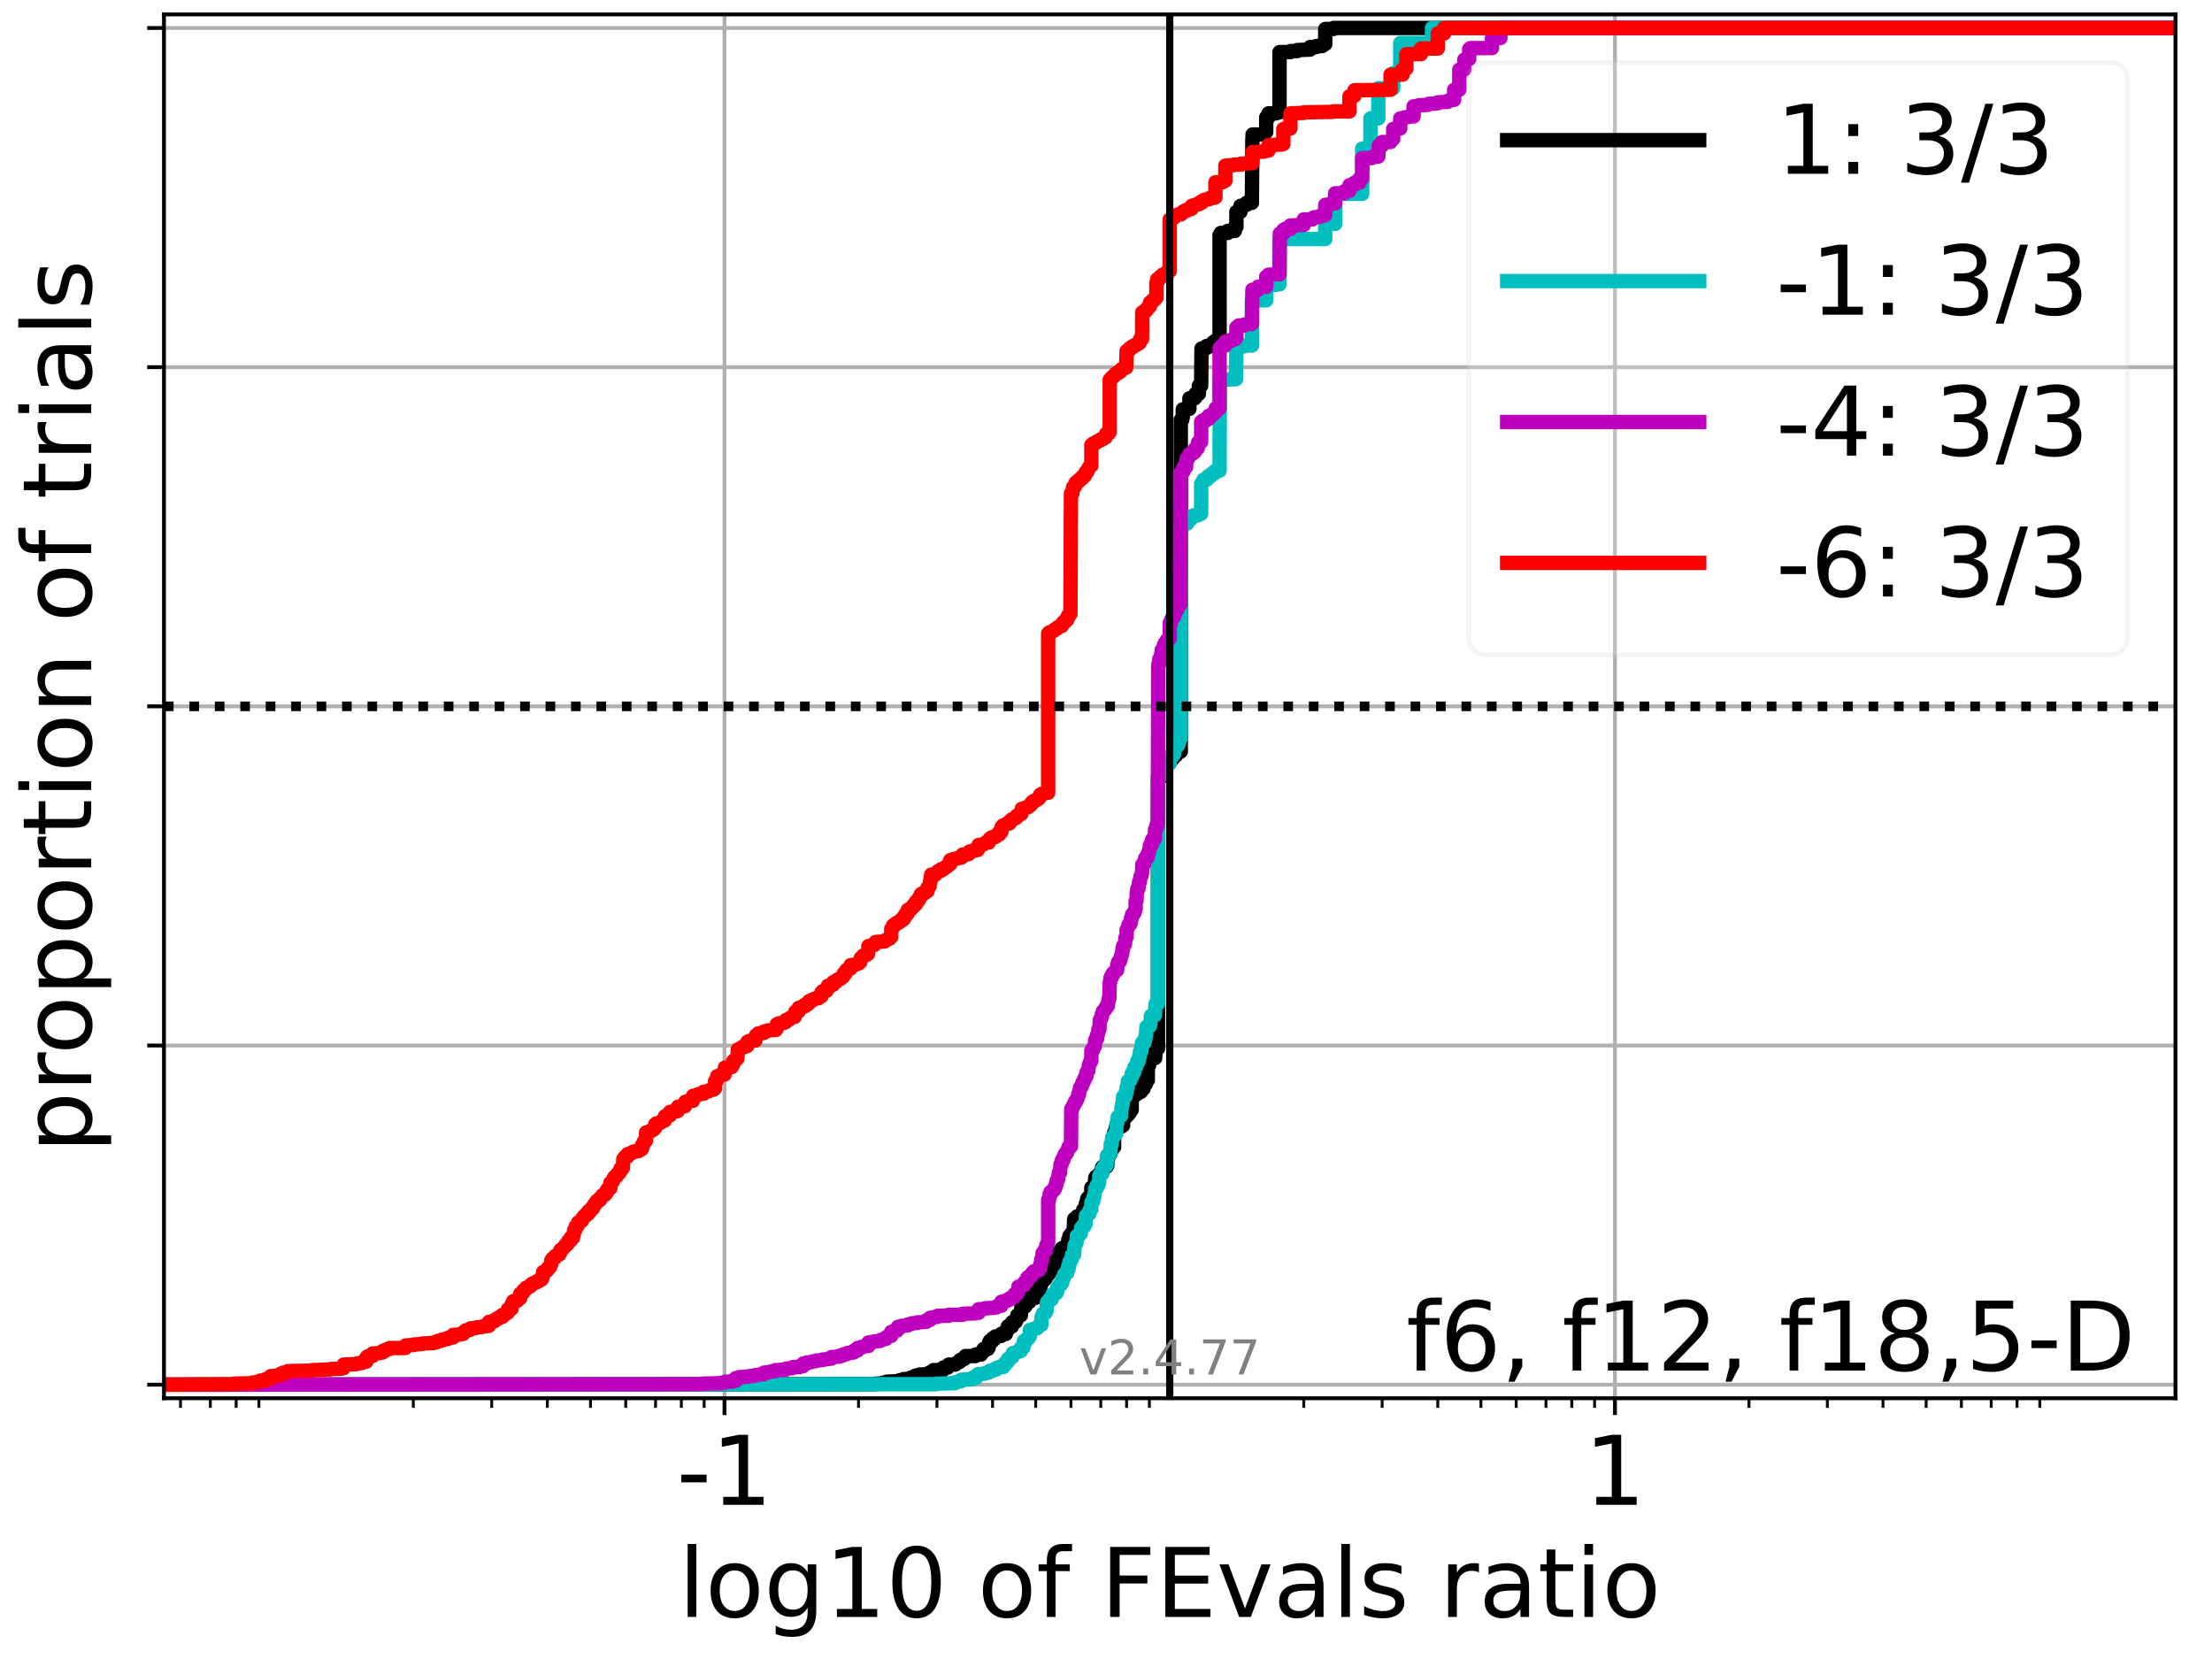 <?xml version="1.0" encoding="utf-8" standalone="no"?>
<!DOCTYPE svg PUBLIC "-//W3C//DTD SVG 1.1//EN"
  "http://www.w3.org/Graphics/SVG/1.1/DTD/svg11.dtd">
<!-- Created with matplotlib (https://matplotlib.org/) -->
<svg height="345.6pt" version="1.1" viewBox="0 0 460.8 345.6" width="460.8pt" xmlns="http://www.w3.org/2000/svg" xmlns:xlink="http://www.w3.org/1999/xlink">
 <defs>
  <style type="text/css">*{stroke-linecap:butt;stroke-linejoin:round;}</style>
 </defs>
 <g id="figure_1">
  <g id="patch_1">
   <path d="M 0 345.6 
L 460.8 345.6 
L 460.8 0 
L 0 0 
z
" style="fill:#ffffff;"/>
  </g>
  <g id="axes_1">
   <g id="patch_2">
    <path d="M 34.16 291.28 
L 453.192 291.28 
L 453.192 3 
L 34.16 3 
z
" style="fill:#ffffff;"/>
   </g>
   <g id="matplotlib.axis_1">
    <g id="xtick_1">
     <g id="line2d_1">
      <path clip-path="url(#p381f096d43)" d="M 150.928 291.28 
L 150.928 3 
" style="fill:none;stroke:#b0b0b0;stroke-linecap:square;stroke-width:0.8;"/>
     </g>
     <g id="line2d_2">
      <defs>
       <path d="M 0 0 
L 0 3.5 
" id="m85ddabf53c" style="stroke:#000000;stroke-width:0.8;"/>
      </defs>
      <g>
       <use style="stroke:#000000;stroke-width:0.8;" x="150.928" xlink:href="#m85ddabf53c" y="291.28"/>
      </g>
     </g>
     <g id="text_1">
      <!-- -1 -->
      <g transform="translate(140.958 313.477)scale(0.2 -0.2)">
       <defs>
        <path d="M 4.891 31.391 
L 31.203 31.391 
L 31.203 23.391 
L 4.891 23.391 
z
" id="DejaVuSans-45"/>
        <path d="M 12.406 8.297 
L 28.516 8.297 
L 28.516 63.922 
L 10.984 60.406 
L 10.984 69.391 
L 28.422 72.906 
L 38.281 72.906 
L 38.281 8.297 
L 54.391 8.297 
L 54.391 0 
L 12.406 0 
z
" id="DejaVuSans-49"/>
       </defs>
       <use xlink:href="#DejaVuSans-45"/>
       <use x="36.084" xlink:href="#DejaVuSans-49"/>
      </g>
     </g>
    </g>
    <g id="xtick_2">
     <g id="line2d_3">
      <path clip-path="url(#p381f096d43)" d="M 336.424 291.28 
L 336.424 3 
" style="fill:none;stroke:#b0b0b0;stroke-linecap:square;stroke-width:0.8;"/>
     </g>
     <g id="line2d_4">
      <g>
       <use style="stroke:#000000;stroke-width:0.8;" x="336.424" xlink:href="#m85ddabf53c" y="291.28"/>
      </g>
     </g>
     <g id="text_2">
      <!-- 1 -->
      <g transform="translate(330.061 313.477)scale(0.2 -0.2)">
       <use xlink:href="#DejaVuSans-49"/>
      </g>
     </g>
    </g>
    <g id="xtick_3">
     <g id="line2d_5">
      <defs>
       <path d="M 0 0 
L 0 2 
" id="m3e457f774b" style="stroke:#000000;stroke-width:0.6;"/>
      </defs>
      <g>
       <use style="stroke:#000000;stroke-width:0.6;" x="37.605" xlink:href="#m3e457f774b" y="291.28"/>
      </g>
     </g>
    </g>
    <g id="xtick_4">
     <g id="line2d_6">
      <g>
       <use style="stroke:#000000;stroke-width:0.6;" x="43.814" xlink:href="#m3e457f774b" y="291.28"/>
      </g>
     </g>
    </g>
    <g id="xtick_5">
     <g id="line2d_7">
      <g>
       <use style="stroke:#000000;stroke-width:0.6;" x="49.193" xlink:href="#m3e457f774b" y="291.28"/>
      </g>
     </g>
    </g>
    <g id="xtick_6">
     <g id="line2d_8">
      <g>
       <use style="stroke:#000000;stroke-width:0.6;" x="53.937" xlink:href="#m3e457f774b" y="291.28"/>
      </g>
     </g>
    </g>
    <g id="xtick_7">
     <g id="line2d_9">
      <g>
       <use style="stroke:#000000;stroke-width:0.6;" x="86.101" xlink:href="#m3e457f774b" y="291.28"/>
      </g>
     </g>
    </g>
    <g id="xtick_8">
     <g id="line2d_10">
      <g>
       <use style="stroke:#000000;stroke-width:0.6;" x="102.433" xlink:href="#m3e457f774b" y="291.28"/>
      </g>
     </g>
    </g>
    <g id="xtick_9">
     <g id="line2d_11">
      <g>
       <use style="stroke:#000000;stroke-width:0.6;" x="114.02" xlink:href="#m3e457f774b" y="291.28"/>
      </g>
     </g>
    </g>
    <g id="xtick_10">
     <g id="line2d_12">
      <g>
       <use style="stroke:#000000;stroke-width:0.6;" x="123.009" xlink:href="#m3e457f774b" y="291.28"/>
      </g>
     </g>
    </g>
    <g id="xtick_11">
     <g id="line2d_13">
      <g>
       <use style="stroke:#000000;stroke-width:0.6;" x="130.352" xlink:href="#m3e457f774b" y="291.28"/>
      </g>
     </g>
    </g>
    <g id="xtick_12">
     <g id="line2d_14">
      <g>
       <use style="stroke:#000000;stroke-width:0.6;" x="136.562" xlink:href="#m3e457f774b" y="291.28"/>
      </g>
     </g>
    </g>
    <g id="xtick_13">
     <g id="line2d_15">
      <g>
       <use style="stroke:#000000;stroke-width:0.6;" x="141.94" xlink:href="#m3e457f774b" y="291.28"/>
      </g>
     </g>
    </g>
    <g id="xtick_14">
     <g id="line2d_16">
      <g>
       <use style="stroke:#000000;stroke-width:0.6;" x="146.684" xlink:href="#m3e457f774b" y="291.28"/>
      </g>
     </g>
    </g>
    <g id="xtick_15">
     <g id="line2d_17">
      <g>
       <use style="stroke:#000000;stroke-width:0.6;" x="178.848" xlink:href="#m3e457f774b" y="291.28"/>
      </g>
     </g>
    </g>
    <g id="xtick_16">
     <g id="line2d_18">
      <g>
       <use style="stroke:#000000;stroke-width:0.6;" x="195.18" xlink:href="#m3e457f774b" y="291.28"/>
      </g>
     </g>
    </g>
    <g id="xtick_17">
     <g id="line2d_19">
      <g>
       <use style="stroke:#000000;stroke-width:0.6;" x="206.768" xlink:href="#m3e457f774b" y="291.28"/>
      </g>
     </g>
    </g>
    <g id="xtick_18">
     <g id="line2d_20">
      <g>
       <use style="stroke:#000000;stroke-width:0.6;" x="215.756" xlink:href="#m3e457f774b" y="291.28"/>
      </g>
     </g>
    </g>
    <g id="xtick_19">
     <g id="line2d_21">
      <g>
       <use style="stroke:#000000;stroke-width:0.6;" x="223.1" xlink:href="#m3e457f774b" y="291.28"/>
      </g>
     </g>
    </g>
    <g id="xtick_20">
     <g id="line2d_22">
      <g>
       <use style="stroke:#000000;stroke-width:0.6;" x="229.309" xlink:href="#m3e457f774b" y="291.28"/>
      </g>
     </g>
    </g>
    <g id="xtick_21">
     <g id="line2d_23">
      <g>
       <use style="stroke:#000000;stroke-width:0.6;" x="234.688" xlink:href="#m3e457f774b" y="291.28"/>
      </g>
     </g>
    </g>
    <g id="xtick_22">
     <g id="line2d_24">
      <g>
       <use style="stroke:#000000;stroke-width:0.6;" x="239.432" xlink:href="#m3e457f774b" y="291.28"/>
      </g>
     </g>
    </g>
    <g id="xtick_23">
     <g id="line2d_25">
      <g>
       <use style="stroke:#000000;stroke-width:0.6;" x="271.596" xlink:href="#m3e457f774b" y="291.28"/>
      </g>
     </g>
    </g>
    <g id="xtick_24">
     <g id="line2d_26">
      <g>
       <use style="stroke:#000000;stroke-width:0.6;" x="287.928" xlink:href="#m3e457f774b" y="291.28"/>
      </g>
     </g>
    </g>
    <g id="xtick_25">
     <g id="line2d_27">
      <g>
       <use style="stroke:#000000;stroke-width:0.6;" x="299.516" xlink:href="#m3e457f774b" y="291.28"/>
      </g>
     </g>
    </g>
    <g id="xtick_26">
     <g id="line2d_28">
      <g>
       <use style="stroke:#000000;stroke-width:0.6;" x="308.504" xlink:href="#m3e457f774b" y="291.28"/>
      </g>
     </g>
    </g>
    <g id="xtick_27">
     <g id="line2d_29">
      <g>
       <use style="stroke:#000000;stroke-width:0.6;" x="315.848" xlink:href="#m3e457f774b" y="291.28"/>
      </g>
     </g>
    </g>
    <g id="xtick_28">
     <g id="line2d_30">
      <g>
       <use style="stroke:#000000;stroke-width:0.6;" x="322.057" xlink:href="#m3e457f774b" y="291.28"/>
      </g>
     </g>
    </g>
    <g id="xtick_29">
     <g id="line2d_31">
      <g>
       <use style="stroke:#000000;stroke-width:0.6;" x="327.435" xlink:href="#m3e457f774b" y="291.28"/>
      </g>
     </g>
    </g>
    <g id="xtick_30">
     <g id="line2d_32">
      <g>
       <use style="stroke:#000000;stroke-width:0.6;" x="332.18" xlink:href="#m3e457f774b" y="291.28"/>
      </g>
     </g>
    </g>
    <g id="xtick_31">
     <g id="line2d_33">
      <g>
       <use style="stroke:#000000;stroke-width:0.6;" x="364.343" xlink:href="#m3e457f774b" y="291.28"/>
      </g>
     </g>
    </g>
    <g id="xtick_32">
     <g id="line2d_34">
      <g>
       <use style="stroke:#000000;stroke-width:0.6;" x="380.675" xlink:href="#m3e457f774b" y="291.28"/>
      </g>
     </g>
    </g>
    <g id="xtick_33">
     <g id="line2d_35">
      <g>
       <use style="stroke:#000000;stroke-width:0.6;" x="392.263" xlink:href="#m3e457f774b" y="291.28"/>
      </g>
     </g>
    </g>
    <g id="xtick_34">
     <g id="line2d_36">
      <g>
       <use style="stroke:#000000;stroke-width:0.6;" x="401.251" xlink:href="#m3e457f774b" y="291.28"/>
      </g>
     </g>
    </g>
    <g id="xtick_35">
     <g id="line2d_37">
      <g>
       <use style="stroke:#000000;stroke-width:0.6;" x="408.595" xlink:href="#m3e457f774b" y="291.28"/>
      </g>
     </g>
    </g>
    <g id="xtick_36">
     <g id="line2d_38">
      <g>
       <use style="stroke:#000000;stroke-width:0.6;" x="414.804" xlink:href="#m3e457f774b" y="291.28"/>
      </g>
     </g>
    </g>
    <g id="xtick_37">
     <g id="line2d_39">
      <g>
       <use style="stroke:#000000;stroke-width:0.6;" x="420.183" xlink:href="#m3e457f774b" y="291.28"/>
      </g>
     </g>
    </g>
    <g id="xtick_38">
     <g id="line2d_40">
      <g>
       <use style="stroke:#000000;stroke-width:0.6;" x="424.927" xlink:href="#m3e457f774b" y="291.28"/>
      </g>
     </g>
    </g>
    <g id="text_3">
     <!-- log10 of FEvals ratio -->
     <g transform="translate(141.371 336.833)scale(0.2 -0.2)">
      <defs>
       <path d="M 9.422 75.984 
L 18.406 75.984 
L 18.406 0 
L 9.422 0 
z
" id="DejaVuSans-108"/>
       <path d="M 30.609 48.391 
Q 23.391 48.391 19.188 42.75 
Q 14.984 37.109 14.984 27.297 
Q 14.984 17.484 19.156 11.844 
Q 23.344 6.203 30.609 6.203 
Q 37.797 6.203 41.984 11.859 
Q 46.188 17.531 46.188 27.297 
Q 46.188 37.016 41.984 42.703 
Q 37.797 48.391 30.609 48.391 
z
M 30.609 56 
Q 42.328 56 49.016 48.375 
Q 55.719 40.766 55.719 27.297 
Q 55.719 13.875 49.016 6.219 
Q 42.328 -1.422 30.609 -1.422 
Q 18.844 -1.422 12.172 6.219 
Q 5.516 13.875 5.516 27.297 
Q 5.516 40.766 12.172 48.375 
Q 18.844 56 30.609 56 
z
" id="DejaVuSans-111"/>
       <path d="M 45.406 27.984 
Q 45.406 37.75 41.375 43.109 
Q 37.359 48.484 30.078 48.484 
Q 22.859 48.484 18.828 43.109 
Q 14.797 37.75 14.797 27.984 
Q 14.797 18.266 18.828 12.891 
Q 22.859 7.516 30.078 7.516 
Q 37.359 7.516 41.375 12.891 
Q 45.406 18.266 45.406 27.984 
z
M 54.391 6.781 
Q 54.391 -7.172 48.188 -13.984 
Q 42 -20.797 29.203 -20.797 
Q 24.469 -20.797 20.266 -20.094 
Q 16.062 -19.391 12.109 -17.922 
L 12.109 -9.188 
Q 16.062 -11.328 19.922 -12.344 
Q 23.781 -13.375 27.781 -13.375 
Q 36.625 -13.375 41.016 -8.766 
Q 45.406 -4.156 45.406 5.172 
L 45.406 9.625 
Q 42.625 4.781 38.281 2.391 
Q 33.938 0 27.875 0 
Q 17.828 0 11.672 7.656 
Q 5.516 15.328 5.516 27.984 
Q 5.516 40.672 11.672 48.328 
Q 17.828 56 27.875 56 
Q 33.938 56 38.281 53.609 
Q 42.625 51.219 45.406 46.391 
L 45.406 54.688 
L 54.391 54.688 
z
" id="DejaVuSans-103"/>
       <path d="M 31.781 66.406 
Q 24.172 66.406 20.328 58.906 
Q 16.5 51.422 16.5 36.375 
Q 16.5 21.391 20.328 13.891 
Q 24.172 6.391 31.781 6.391 
Q 39.453 6.391 43.281 13.891 
Q 47.125 21.391 47.125 36.375 
Q 47.125 51.422 43.281 58.906 
Q 39.453 66.406 31.781 66.406 
z
M 31.781 74.219 
Q 44.047 74.219 50.516 64.516 
Q 56.984 54.828 56.984 36.375 
Q 56.984 17.969 50.516 8.266 
Q 44.047 -1.422 31.781 -1.422 
Q 19.531 -1.422 13.062 8.266 
Q 6.594 17.969 6.594 36.375 
Q 6.594 54.828 13.062 64.516 
Q 19.531 74.219 31.781 74.219 
z
" id="DejaVuSans-48"/>
       <path id="DejaVuSans-32"/>
       <path d="M 37.109 75.984 
L 37.109 68.5 
L 28.516 68.5 
Q 23.688 68.5 21.797 66.547 
Q 19.922 64.594 19.922 59.516 
L 19.922 54.688 
L 34.719 54.688 
L 34.719 47.703 
L 19.922 47.703 
L 19.922 0 
L 10.891 0 
L 10.891 47.703 
L 2.297 47.703 
L 2.297 54.688 
L 10.891 54.688 
L 10.891 58.5 
Q 10.891 67.625 15.141 71.797 
Q 19.391 75.984 28.609 75.984 
z
" id="DejaVuSans-102"/>
       <path d="M 9.812 72.906 
L 51.703 72.906 
L 51.703 64.594 
L 19.672 64.594 
L 19.672 43.109 
L 48.578 43.109 
L 48.578 34.812 
L 19.672 34.812 
L 19.672 0 
L 9.812 0 
z
" id="DejaVuSans-70"/>
       <path d="M 9.812 72.906 
L 55.906 72.906 
L 55.906 64.594 
L 19.672 64.594 
L 19.672 43.016 
L 54.391 43.016 
L 54.391 34.719 
L 19.672 34.719 
L 19.672 8.297 
L 56.781 8.297 
L 56.781 0 
L 9.812 0 
z
" id="DejaVuSans-69"/>
       <path d="M 2.984 54.688 
L 12.5 54.688 
L 29.594 8.797 
L 46.688 54.688 
L 56.203 54.688 
L 35.688 0 
L 23.484 0 
z
" id="DejaVuSans-118"/>
       <path d="M 34.281 27.484 
Q 23.391 27.484 19.188 25 
Q 14.984 22.516 14.984 16.5 
Q 14.984 11.719 18.141 8.906 
Q 21.297 6.109 26.703 6.109 
Q 34.188 6.109 38.703 11.406 
Q 43.219 16.703 43.219 25.484 
L 43.219 27.484 
z
M 52.203 31.203 
L 52.203 0 
L 43.219 0 
L 43.219 8.297 
Q 40.141 3.328 35.547 0.953 
Q 30.953 -1.422 24.312 -1.422 
Q 15.922 -1.422 10.953 3.297 
Q 6 8.016 6 15.922 
Q 6 25.141 12.172 29.828 
Q 18.359 34.516 30.609 34.516 
L 43.219 34.516 
L 43.219 35.406 
Q 43.219 41.609 39.141 45 
Q 35.062 48.391 27.688 48.391 
Q 23 48.391 18.547 47.266 
Q 14.109 46.141 10.016 43.891 
L 10.016 52.203 
Q 14.938 54.109 19.578 55.047 
Q 24.219 56 28.609 56 
Q 40.484 56 46.344 49.844 
Q 52.203 43.703 52.203 31.203 
z
" id="DejaVuSans-97"/>
       <path d="M 44.281 53.078 
L 44.281 44.578 
Q 40.484 46.531 36.375 47.5 
Q 32.281 48.484 27.875 48.484 
Q 21.188 48.484 17.844 46.438 
Q 14.5 44.391 14.5 40.281 
Q 14.5 37.156 16.891 35.375 
Q 19.281 33.594 26.516 31.984 
L 29.594 31.297 
Q 39.156 29.25 43.188 25.516 
Q 47.219 21.781 47.219 15.094 
Q 47.219 7.469 41.188 3.016 
Q 35.156 -1.422 24.609 -1.422 
Q 20.219 -1.422 15.453 -0.562 
Q 10.688 0.297 5.422 2 
L 5.422 11.281 
Q 10.406 8.688 15.234 7.391 
Q 20.062 6.109 24.812 6.109 
Q 31.156 6.109 34.562 8.281 
Q 37.984 10.453 37.984 14.406 
Q 37.984 18.062 35.516 20.016 
Q 33.062 21.969 24.703 23.781 
L 21.578 24.516 
Q 13.234 26.266 9.516 29.906 
Q 5.812 33.547 5.812 39.891 
Q 5.812 47.609 11.281 51.797 
Q 16.75 56 26.812 56 
Q 31.781 56 36.172 55.266 
Q 40.578 54.547 44.281 53.078 
z
" id="DejaVuSans-115"/>
       <path d="M 41.109 46.297 
Q 39.594 47.172 37.812 47.578 
Q 36.031 48 33.891 48 
Q 26.266 48 22.188 43.047 
Q 18.109 38.094 18.109 28.812 
L 18.109 0 
L 9.078 0 
L 9.078 54.688 
L 18.109 54.688 
L 18.109 46.188 
Q 20.953 51.172 25.484 53.578 
Q 30.031 56 36.531 56 
Q 37.453 56 38.578 55.875 
Q 39.703 55.766 41.062 55.516 
z
" id="DejaVuSans-114"/>
       <path d="M 18.312 70.219 
L 18.312 54.688 
L 36.812 54.688 
L 36.812 47.703 
L 18.312 47.703 
L 18.312 18.016 
Q 18.312 11.328 20.141 9.422 
Q 21.969 7.516 27.594 7.516 
L 36.812 7.516 
L 36.812 0 
L 27.594 0 
Q 17.188 0 13.234 3.875 
Q 9.281 7.766 9.281 18.016 
L 9.281 47.703 
L 2.688 47.703 
L 2.688 54.688 
L 9.281 54.688 
L 9.281 70.219 
z
" id="DejaVuSans-116"/>
       <path d="M 9.422 54.688 
L 18.406 54.688 
L 18.406 0 
L 9.422 0 
z
M 9.422 75.984 
L 18.406 75.984 
L 18.406 64.594 
L 9.422 64.594 
z
" id="DejaVuSans-105"/>
      </defs>
      <use xlink:href="#DejaVuSans-108"/>
      <use x="27.783" xlink:href="#DejaVuSans-111"/>
      <use x="88.965" xlink:href="#DejaVuSans-103"/>
      <use x="152.441" xlink:href="#DejaVuSans-49"/>
      <use x="216.064" xlink:href="#DejaVuSans-48"/>
      <use x="279.688" xlink:href="#DejaVuSans-32"/>
      <use x="311.475" xlink:href="#DejaVuSans-111"/>
      <use x="372.656" xlink:href="#DejaVuSans-102"/>
      <use x="407.861" xlink:href="#DejaVuSans-32"/>
      <use x="439.648" xlink:href="#DejaVuSans-70"/>
      <use x="497.168" xlink:href="#DejaVuSans-69"/>
      <use x="560.352" xlink:href="#DejaVuSans-118"/>
      <use x="619.531" xlink:href="#DejaVuSans-97"/>
      <use x="680.811" xlink:href="#DejaVuSans-108"/>
      <use x="708.594" xlink:href="#DejaVuSans-115"/>
      <use x="760.693" xlink:href="#DejaVuSans-32"/>
      <use x="792.48" xlink:href="#DejaVuSans-114"/>
      <use x="833.594" xlink:href="#DejaVuSans-97"/>
      <use x="894.873" xlink:href="#DejaVuSans-116"/>
      <use x="934.082" xlink:href="#DejaVuSans-105"/>
      <use x="961.865" xlink:href="#DejaVuSans-111"/>
     </g>
    </g>
   </g>
   <g id="matplotlib.axis_2">
    <g id="ytick_1">
     <g id="line2d_41">
      <path clip-path="url(#p381f096d43)" d="M 34.16 288.454 
L 453.192 288.454 
" style="fill:none;stroke:#b0b0b0;stroke-linecap:square;stroke-width:0.8;"/>
     </g>
     <g id="line2d_42">
      <defs>
       <path d="M 0 0 
L -3.5 0 
" id="m9d08318c55" style="stroke:#000000;stroke-width:0.8;"/>
      </defs>
      <g>
       <use style="stroke:#000000;stroke-width:0.8;" x="34.16" xlink:href="#m9d08318c55" y="288.454"/>
      </g>
     </g>
    </g>
    <g id="ytick_2">
     <g id="line2d_43">
      <path clip-path="url(#p381f096d43)" d="M 34.16 217.797 
L 453.192 217.797 
" style="fill:none;stroke:#b0b0b0;stroke-linecap:square;stroke-width:0.8;"/>
     </g>
     <g id="line2d_44">
      <g>
       <use style="stroke:#000000;stroke-width:0.8;" x="34.16" xlink:href="#m9d08318c55" y="217.797"/>
      </g>
     </g>
    </g>
    <g id="ytick_3">
     <g id="line2d_45">
      <path clip-path="url(#p381f096d43)" d="M 34.16 147.14 
L 453.192 147.14 
" style="fill:none;stroke:#b0b0b0;stroke-linecap:square;stroke-width:0.8;"/>
     </g>
     <g id="line2d_46">
      <g>
       <use style="stroke:#000000;stroke-width:0.8;" x="34.16" xlink:href="#m9d08318c55" y="147.14"/>
      </g>
     </g>
    </g>
    <g id="ytick_4">
     <g id="line2d_47">
      <path clip-path="url(#p381f096d43)" d="M 34.16 76.483 
L 453.192 76.483 
" style="fill:none;stroke:#b0b0b0;stroke-linecap:square;stroke-width:0.8;"/>
     </g>
     <g id="line2d_48">
      <g>
       <use style="stroke:#000000;stroke-width:0.8;" x="34.16" xlink:href="#m9d08318c55" y="76.483"/>
      </g>
     </g>
    </g>
    <g id="ytick_5">
     <g id="line2d_49">
      <path clip-path="url(#p381f096d43)" d="M 34.16 5.826 
L 453.192 5.826 
" style="fill:none;stroke:#b0b0b0;stroke-linecap:square;stroke-width:0.8;"/>
     </g>
     <g id="line2d_50">
      <g>
       <use style="stroke:#000000;stroke-width:0.8;" x="34.16" xlink:href="#m9d08318c55" y="5.826"/>
      </g>
     </g>
    </g>
    <g id="text_4">
     <!-- proportion of trials -->
     <g transform="translate(19.001 240.146)rotate(-90)scale(0.2 -0.2)">
      <defs>
       <path d="M 18.109 8.203 
L 18.109 -20.797 
L 9.078 -20.797 
L 9.078 54.688 
L 18.109 54.688 
L 18.109 46.391 
Q 20.953 51.266 25.266 53.625 
Q 29.594 56 35.594 56 
Q 45.562 56 51.781 48.094 
Q 58.016 40.188 58.016 27.297 
Q 58.016 14.406 51.781 6.484 
Q 45.562 -1.422 35.594 -1.422 
Q 29.594 -1.422 25.266 0.953 
Q 20.953 3.328 18.109 8.203 
z
M 48.688 27.297 
Q 48.688 37.203 44.609 42.844 
Q 40.531 48.484 33.406 48.484 
Q 26.266 48.484 22.188 42.844 
Q 18.109 37.203 18.109 27.297 
Q 18.109 17.391 22.188 11.75 
Q 26.266 6.109 33.406 6.109 
Q 40.531 6.109 44.609 11.75 
Q 48.688 17.391 48.688 27.297 
z
" id="DejaVuSans-112"/>
       <path d="M 54.891 33.016 
L 54.891 0 
L 45.906 0 
L 45.906 32.719 
Q 45.906 40.484 42.875 44.328 
Q 39.844 48.188 33.797 48.188 
Q 26.516 48.188 22.312 43.547 
Q 18.109 38.922 18.109 30.906 
L 18.109 0 
L 9.078 0 
L 9.078 54.688 
L 18.109 54.688 
L 18.109 46.188 
Q 21.344 51.125 25.703 53.562 
Q 30.078 56 35.797 56 
Q 45.219 56 50.047 50.172 
Q 54.891 44.344 54.891 33.016 
z
" id="DejaVuSans-110"/>
      </defs>
      <use xlink:href="#DejaVuSans-112"/>
      <use x="63.477" xlink:href="#DejaVuSans-114"/>
      <use x="102.34" xlink:href="#DejaVuSans-111"/>
      <use x="163.521" xlink:href="#DejaVuSans-112"/>
      <use x="226.998" xlink:href="#DejaVuSans-111"/>
      <use x="288.18" xlink:href="#DejaVuSans-114"/>
      <use x="329.293" xlink:href="#DejaVuSans-116"/>
      <use x="368.502" xlink:href="#DejaVuSans-105"/>
      <use x="396.285" xlink:href="#DejaVuSans-111"/>
      <use x="457.467" xlink:href="#DejaVuSans-110"/>
      <use x="520.846" xlink:href="#DejaVuSans-32"/>
      <use x="552.633" xlink:href="#DejaVuSans-111"/>
      <use x="613.814" xlink:href="#DejaVuSans-102"/>
      <use x="649.02" xlink:href="#DejaVuSans-32"/>
      <use x="680.807" xlink:href="#DejaVuSans-116"/>
      <use x="720.016" xlink:href="#DejaVuSans-114"/>
      <use x="761.129" xlink:href="#DejaVuSans-105"/>
      <use x="788.912" xlink:href="#DejaVuSans-97"/>
      <use x="850.191" xlink:href="#DejaVuSans-108"/>
      <use x="877.975" xlink:href="#DejaVuSans-115"/>
     </g>
    </g>
   </g>
   <g id="line2d_51">
    <path clip-path="url(#p381f096d43)" d="M 34.16 288.454 
L 182.353 288.349 
L 182.353 288.244 
L 183.914 288.244 
L 183.914 288.14 
L 183.914 288.035 
L 184.753 288.035 
L 184.753 287.93 
L 184.753 287.826 
L 187.419 287.721 
L 187.419 287.512 
L 188.258 287.512 
L 188.258 287.407 
L 188.258 287.302 
L 189.71 287.198 
L 189.71 286.988 
L 190.643 286.988 
L 190.643 286.884 
L 190.681 286.57 
L 191.482 286.57 
L 191.482 286.465 
L 191.482 286.36 
L 193.215 286.256 
L 193.215 286.256 
L 193.215 286.151 
L 193.628 286.046 
L 193.628 286.046 
L 193.628 285.941 
L 194.186 285.837 
L 194.186 285.627 
L 194.467 285.627 
L 194.467 285.523 
L 194.467 285.418 
L 196.439 285.418 
L 196.439 285.313 
L 196.483 284.895 
L 197.41 284.895 
L 197.41 284.79 
L 197.41 284.685 
L 197.634 284.581 
L 197.634 284.581 
L 197.634 284.267 
L 199.007 284.267 
L 199.007 284.162 
L 199.007 284.057 
L 199.424 283.953 
L 199.424 283.953 
L 199.424 283.848 
L 199.846 283.743 
L 199.846 283.743 
L 199.846 283.639 
L 199.988 283.639 
L 199.988 283.534 
L 199.988 283.325 
L 200.395 283.325 
L 200.395 283.22 
L 200.395 283.115 
L 200.863 283.115 
L 200.863 283.011 
L 200.863 282.906 
L 201.138 282.906 
L 201.138 282.801 
L 201.138 282.487 
L 203.212 282.487 
L 203.212 282.382 
L 203.212 282.173 
L 204.363 282.173 
L 204.363 282.068 
L 204.363 281.754 
L 204.803 281.65 
L 204.894 281.022 
L 205.773 281.022 
L 205.773 280.917 
L 205.773 280.812 
L 205.929 280.812 
L 205.929 280.708 
L 205.929 280.394 
L 206.042 280.394 
L 206.042 280.289 
L 206.042 279.661 
L 206.197 279.661 
L 206.197 279.556 
L 206.197 279.347 
L 206.768 279.347 
L 206.768 279.242 
L 206.768 278.823 
L 207.348 278.823 
L 207.348 278.719 
L 207.348 278.405 
L 208.559 278.3 
L 208.559 277.881 
L 209.547 277.881 
L 209.547 277.777 
L 209.547 277.149 
L 209.96 277.044 
L 209.96 277.044 
L 209.96 276.311 
L 210.799 276.311 
L 210.799 276.207 
L 210.799 275.474 
L 211.575 275.369 
L 211.575 275.055 
L 211.725 275.055 
L 211.725 274.95 
L 211.834 274.427 
L 211.917 274.427 
L 211.917 274.322 
L 211.917 274.008 
L 212.673 274.008 
L 212.673 273.904 
L 212.771 272.229 
L 213.624 272.124 
L 213.624 271.287 
L 214.464 271.182 
L 214.464 270.345 
L 215.756 270.345 
L 215.756 270.24 
L 215.756 268.774 
L 216.682 268.67 
L 216.727 267.414 
L 216.983 267.414 
L 216.983 267.309 
L 216.983 266.576 
L 217.63 266.576 
L 217.63 266.472 
L 217.63 266.367 
L 217.822 266.367 
L 217.822 266.262 
L 217.895 265.425 
L 218.497 265.425 
L 218.497 265.32 
L 218.601 264.378 
L 219.402 264.378 
L 219.402 264.273 
L 219.421 263.331 
L 219.648 263.331 
L 219.648 263.227 
L 219.721 262.389 
L 220.187 262.389 
L 220.187 262.285 
L 220.187 261.97 
L 220.391 261.866 
L 220.391 261.866 
L 220.391 261.133 
L 220.582 261.133 
L 220.582 261.028 
L 220.582 260.819 
L 221.135 260.819 
L 221.135 260.714 
L 221.135 260.086 
L 221.548 260.086 
L 221.548 259.982 
L 221.548 259.877 
L 222.387 259.772 
L 222.387 259.563 
L 222.529 259.563 
L 222.529 259.458 
L 222.529 258.307 
L 222.779 258.307 
L 222.779 258.202 
L 222.779 257.469 
L 222.961 257.469 
L 222.961 257.365 
L 222.961 257.26 
L 223.1 257.26 
L 223.1 257.155 
L 223.1 257.051 
L 223.411 257.051 
L 223.411 256.946 
L 223.411 256.632 
L 223.68 256.632 
L 223.68 256.527 
L 223.75 254.12 
L 223.801 254.12 
L 223.801 254.015 
L 223.801 253.91 
L 224.359 253.91 
L 224.359 253.806 
L 224.403 253.387 
L 225.33 253.387 
L 225.33 253.282 
L 225.33 253.178 
L 225.553 253.073 
L 225.648 252.026 
L 226.193 252.026 
L 226.193 251.922 
L 226.193 250.77 
L 226.396 250.77 
L 226.396 250.665 
L 226.487 249.723 
L 226.643 249.723 
L 226.643 249.619 
L 226.643 249.514 
L 226.927 249.514 
L 226.927 249.409 
L 226.927 249.305 
L 227.344 249.2 
L 227.344 249.2 
L 227.344 247.42 
L 227.766 247.316 
L 227.766 247.316 
L 227.766 247.211 
L 228.057 247.211 
L 228.057 247.106 
L 228.166 245.327 
L 228.315 245.327 
L 228.315 245.222 
L 228.315 245.118 
L 228.757 245.118 
L 228.757 245.013 
L 228.757 244.908 
L 229.005 244.908 
L 229.005 244.803 
L 229.005 244.489 
L 229.552 244.489 
L 229.552 244.385 
L 229.552 243.233 
L 229.728 243.233 
L 229.728 243.129 
L 229.728 243.024 
L 230.536 243.024 
L 230.536 242.919 
L 230.536 242.815 
L 230.675 242.815 
L 230.675 242.71 
L 230.703 240.721 
L 231.131 240.721 
L 231.131 240.616 
L 231.183 240.198 
L 231.375 240.198 
L 231.375 240.093 
L 231.444 239.36 
L 231.775 239.36 
L 231.775 239.256 
L 231.775 238.942 
L 232.088 238.942 
L 232.088 238.837 
L 232.088 236.011 
L 232.282 236.011 
L 232.282 235.906 
L 232.282 235.592 
L 232.414 235.592 
L 232.414 235.487 
L 232.414 234.964 
L 232.723 234.859 
L 232.723 234.65 
L 233.693 234.65 
L 233.693 234.545 
L 233.693 234.44 
L 233.962 234.44 
L 233.962 234.336 
L 233.962 233.289 
L 234.116 233.289 
L 234.116 233.184 
L 234.116 232.975 
L 234.339 232.975 
L 234.339 232.87 
L 234.339 232.556 
L 234.688 232.556 
L 234.688 232.452 
L 234.688 232.347 
L 234.933 232.347 
L 234.933 232.242 
L 234.933 231.928 
L 235.267 231.928 
L 235.267 231.824 
L 235.267 231.51 
L 235.53 231.51 
L 235.53 231.405 
L 235.53 231.195 
L 235.753 231.195 
L 235.753 231.091 
L 235.753 228.265 
L 236.332 228.265 
L 236.332 228.16 
L 236.332 228.055 
L 236.681 228.055 
L 236.681 227.951 
L 236.681 227.636 
L 237.303 227.636 
L 237.303 227.532 
L 237.303 227.427 
L 237.698 227.427 
L 237.698 227.322 
L 237.698 227.008 
L 237.912 227.008 
L 237.912 226.904 
L 237.912 226.799 
L 238.216 226.799 
L 238.216 226.694 
L 238.216 225.857 
L 238.697 225.857 
L 238.697 225.752 
L 238.697 225.02 
L 239.111 225.02 
L 239.111 224.915 
L 239.111 222.089 
L 239.367 221.984 
L 239.367 220.728 
L 239.495 220.728 
L 239.495 220.623 
L 239.495 220.414 
L 240.646 220.414 
L 240.646 220.309 
L 240.735 218.634 
L 240.897 218.634 
L 240.897 218.53 
L 240.897 218.425 
L 241.234 218.425 
L 241.234 218.32 
L 241.234 161.899 
L 241.885 161.899 
L 241.885 161.795 
L 241.885 161.062 
L 242.728 160.957 
L 242.728 159.283 
L 243.105 159.283 
L 243.105 159.178 
L 243.105 158.968 
L 243.676 158.968 
L 243.676 158.864 
L 243.676 158.131 
L 244.256 158.131 
L 244.256 158.026 
L 244.256 157.712 
L 244.602 157.712 
L 244.602 157.608 
L 244.602 157.294 
L 245.089 157.294 
L 245.089 157.189 
L 245.089 156.561 
L 245.978 156.561 
L 245.978 156.456 
L 245.978 87.474 
L 246.276 87.474 
L 246.276 87.37 
L 246.362 86.951 
L 246.393 86.951 
L 246.393 86.846 
L 246.393 85.276 
L 247.776 85.171 
L 247.776 82.973 
L 248.881 82.973 
L 248.881 82.868 
L 248.881 82.764 
L 249.055 82.764 
L 249.055 82.659 
L 249.055 82.031 
L 249.751 82.031 
L 249.751 81.926 
L 249.751 80.356 
L 250.222 80.356 
L 250.222 80.252 
L 250.294 72.61 
L 251.331 72.505 
L 251.331 72.087 
L 252.664 72.087 
L 252.664 71.982 
L 252.664 71.354 
L 253.198 71.354 
L 253.198 71.249 
L 253.198 70.935 
L 254.061 70.935 
L 254.061 70.831 
L 254.061 48.953 
L 254.316 48.953 
L 254.316 48.848 
L 254.316 48.534 
L 255.729 48.534 
L 255.729 48.43 
L 255.729 48.116 
L 257.229 48.116 
L 257.229 48.011 
L 257.229 47.278 
L 257.566 47.278 
L 257.566 47.174 
L 257.566 44.138 
L 258.416 44.138 
L 258.416 44.033 
L 258.416 42.882 
L 259.103 42.882 
L 259.103 42.777 
L 259.103 42.673 
L 259.695 42.673 
L 259.695 42.568 
L 259.695 42.254 
L 260.79 42.254 
L 260.79 42.149 
L 260.893 28.855 
L 260.934 28.855 
L 260.934 28.751 
L 260.934 28.018 
L 263.304 28.018 
L 263.304 27.913 
L 263.304 27.599 
L 263.775 27.494 
L 263.775 27.494 
L 263.775 24.459 
L 264.252 24.459 
L 264.252 24.354 
L 264.252 23.621 
L 265.832 23.621 
L 265.832 23.517 
L 265.832 23.412 
L 266.554 23.412 
L 266.554 23.307 
L 266.554 10.851 
L 268.817 10.851 
L 268.817 10.746 
L 268.817 10.641 
L 270.23 10.641 
L 270.23 10.537 
L 270.23 10.432 
L 272.917 10.327 
L 272.917 10.327 
L 272.917 9.804 
L 274.195 9.804 
L 274.195 9.699 
L 274.195 9.595 
L 275.435 9.595 
L 275.435 9.49 
L 275.435 9.176 
L 276.076 9.176 
L 276.076 9.071 
L 276.076 6.036 
L 277.805 6.036 
L 277.805 5.931 
L 277.805 5.826 
L 453.192 5.826 
L 453.192 5.826 
" style="fill:none;stroke:#000000;stroke-linecap:square;stroke-width:3;"/>
   </g>
   <g id="line2d_52">
    <path clip-path="url(#p381f096d43)" style="fill:none;stroke:#000000;stroke-linecap:square;stroke-width:3;"/>
   </g>
   <g id="line2d_53">
    <path clip-path="url(#p381f096d43)" d="M 34.16 288.454 
L 195.042 288.349 
L 195.042 288.244 
L 199.007 288.14 
L 199.007 287.93 
L 199.694 287.826 
L 199.694 287.721 
L 200.246 287.721 
L 200.246 287.616 
L 200.246 287.407 
L 202.616 287.302 
L 202.616 286.988 
L 203.371 286.988 
L 203.371 286.884 
L 203.371 286.57 
L 203.751 286.57 
L 203.751 286.465 
L 203.751 286.256 
L 205.135 286.151 
L 205.135 286.046 
L 205.929 285.941 
L 205.929 285.732 
L 206.268 285.732 
L 206.268 285.627 
L 206.268 285.523 
L 206.975 285.523 
L 206.975 285.418 
L 206.975 285.313 
L 207.507 285.313 
L 207.507 285.209 
L 207.507 284.999 
L 208.078 284.895 
L 208.078 284.79 
L 208.99 284.79 
L 208.99 284.685 
L 209.1 284.371 
L 209.349 284.371 
L 209.349 284.267 
L 209.349 283.953 
L 209.637 283.953 
L 209.637 283.848 
L 209.637 283.743 
L 209.877 283.743 
L 209.877 283.639 
L 209.96 283.115 
L 210.339 283.115 
L 210.339 283.011 
L 210.339 282.801 
L 210.877 282.697 
L 210.908 282.173 
L 211.012 282.173 
L 211.012 282.068 
L 211.012 281.859 
L 211.834 281.754 
L 211.917 281.545 
L 212.656 281.44 
L 212.71 280.708 
L 213.19 280.708 
L 213.19 280.603 
L 213.247 280.184 
L 213.314 280.184 
L 213.314 280.08 
L 213.314 279.347 
L 213.844 279.242 
L 213.844 278.928 
L 214.236 278.823 
L 214.236 278.614 
L 214.381 278.614 
L 214.381 278.509 
L 214.381 278.3 
L 214.554 278.3 
L 214.554 278.195 
L 214.554 277.044 
L 215.256 276.939 
L 215.256 276.835 
L 216.022 276.73 
L 216.022 276.521 
L 216.25 276.521 
L 216.25 276.416 
L 216.25 276.311 
L 216.559 276.207 
L 216.559 275.997 
L 216.924 275.997 
L 216.924 275.893 
L 216.983 274.322 
L 217.068 274.322 
L 217.068 274.218 
L 217.17 274.008 
L 217.221 274.008 
L 217.221 273.904 
L 217.221 273.694 
L 217.605 273.694 
L 217.605 273.59 
L 217.605 273.485 
L 217.822 273.485 
L 217.822 273.38 
L 217.895 272.962 
L 218.022 272.962 
L 218.022 272.857 
L 218.088 271.391 
L 218.169 271.391 
L 218.169 271.287 
L 218.169 271.182 
L 218.635 271.077 
L 218.635 270.659 
L 219.083 270.659 
L 219.083 270.554 
L 219.162 269.926 
L 219.261 269.926 
L 219.261 269.821 
L 219.261 269.612 
L 219.62 269.612 
L 219.62 269.507 
L 219.62 269.403 
L 220.053 269.403 
L 220.053 269.298 
L 220.053 269.089 
L 220.236 269.089 
L 220.236 268.984 
L 220.236 268.251 
L 220.422 268.251 
L 220.422 268.146 
L 220.422 268.042 
L 220.59 268.042 
L 220.59 267.937 
L 220.59 267.728 
L 221.001 267.623 
L 221.001 267.414 
L 221.135 267.414 
L 221.135 267.309 
L 221.135 267.204 
L 221.283 267.204 
L 221.283 267.1 
L 221.283 266.367 
L 221.538 266.367 
L 221.538 266.262 
L 221.631 265.844 
L 221.661 265.844 
L 221.661 265.739 
L 221.661 265.529 
L 221.861 265.425 
L 221.861 265.425 
L 221.927 265.215 
L 222.302 265.215 
L 222.302 265.111 
L 222.374 264.483 
L 222.6 264.378 
L 222.6 263.541 
L 222.766 263.541 
L 222.766 263.436 
L 222.779 262.913 
L 222.961 262.913 
L 222.961 262.808 
L 222.961 262.599 
L 223.1 262.599 
L 223.1 262.494 
L 223.1 262.285 
L 223.297 262.285 
L 223.297 262.18 
L 223.297 261.447 
L 223.75 261.342 
L 223.839 259.458 
L 224.031 259.354 
L 224.031 259.04 
L 224.255 258.935 
L 224.327 257.469 
L 224.744 257.469 
L 224.744 257.365 
L 224.744 257.155 
L 224.944 257.051 
L 224.944 257.051 
L 224.944 256.946 
L 225.166 256.946 
L 225.166 256.841 
L 225.215 255.795 
L 225.47 255.795 
L 225.47 255.69 
L 225.47 255.481 
L 225.879 255.481 
L 225.879 255.376 
L 225.99 254.957 
L 226.141 254.957 
L 226.141 254.852 
L 226.209 253.282 
L 226.605 253.178 
L 226.605 252.864 
L 226.927 252.864 
L 226.927 252.759 
L 227.01 252.026 
L 227.344 251.922 
L 227.344 250.456 
L 227.708 250.351 
L 227.766 249.409 
L 227.932 249.409 
L 227.932 249.305 
L 228.004 248.781 
L 228.057 248.781 
L 228.057 248.677 
L 228.166 247.63 
L 228.39 247.63 
L 228.39 247.525 
L 228.448 247.002 
L 228.757 247.002 
L 228.757 246.897 
L 228.783 246.478 
L 228.975 246.478 
L 228.975 246.374 
L 229.005 244.908 
L 229.103 244.908 
L 229.103 244.803 
L 229.103 244.699 
L 229.522 244.594 
L 229.552 243.652 
L 229.728 243.652 
L 229.728 243.547 
L 229.829 243.233 
L 229.923 243.233 
L 229.923 243.129 
L 229.923 243.024 
L 230.405 242.919 
L 230.405 242.71 
L 230.536 242.71 
L 230.536 242.605 
L 230.568 240.93 
L 230.849 240.826 
L 230.849 240.616 
L 231.118 240.616 
L 231.118 240.512 
L 231.118 240.407 
L 231.291 240.407 
L 231.291 240.302 
L 231.375 238.418 
L 231.588 238.418 
L 231.588 238.314 
L 231.671 236.953 
L 231.843 236.953 
L 231.843 236.848 
L 231.843 236.743 
L 232.088 236.743 
L 232.088 236.639 
L 232.088 236.429 
L 232.323 236.429 
L 232.323 236.325 
L 232.323 236.22 
L 232.51 236.22 
L 232.51 236.115 
L 232.582 234.126 
L 232.723 234.022 
L 232.814 232.766 
L 233.036 232.766 
L 233.036 232.661 
L 233.036 232.556 
L 233.553 232.452 
L 233.614 230.777 
L 233.693 230.777 
L 233.693 230.672 
L 233.762 230.149 
L 233.849 230.149 
L 233.849 230.044 
L 233.849 229.521 
L 233.962 229.521 
L 233.962 229.416 
L 233.962 228.474 
L 234.501 228.369 
L 234.501 227.532 
L 234.688 227.532 
L 234.688 227.427 
L 234.688 226.59 
L 234.895 226.59 
L 234.895 226.485 
L 234.957 225.229 
L 235.427 225.124 
L 235.53 224.601 
L 235.734 224.496 
L 235.734 224.496 
L 235.753 223.659 
L 235.915 223.659 
L 235.915 223.554 
L 235.998 223.24 
L 236.332 223.24 
L 236.332 223.135 
L 236.332 222.298 
L 236.681 222.193 
L 236.754 221.67 
L 236.909 221.67 
L 236.909 221.565 
L 236.909 221.042 
L 237.217 221.042 
L 237.217 220.937 
L 237.303 219.995 
L 237.467 219.995 
L 237.467 219.89 
L 237.467 219.053 
L 237.749 219.053 
L 237.749 218.948 
L 237.749 218.216 
L 237.88 218.216 
L 237.88 218.111 
L 237.88 217.273 
L 238.437 217.169 
L 238.437 216.541 
L 238.57 216.541 
L 238.57 216.436 
L 238.634 215.808 
L 238.719 215.808 
L 238.719 215.703 
L 238.828 213.924 
L 239.495 213.819 
L 239.541 213.4 
L 239.645 213.4 
L 239.645 213.296 
L 239.754 211.621 
L 240.576 211.516 
L 240.646 210.051 
L 240.691 210.051 
L 240.691 209.946 
L 240.735 209.109 
L 241.234 209.109 
L 241.234 209.004 
L 241.234 162.004 
L 241.544 162.004 
L 241.544 161.899 
L 241.544 161.69 
L 241.662 161.69 
L 241.662 161.585 
L 241.711 160.957 
L 241.885 160.957 
L 241.885 160.853 
L 241.885 160.643 
L 242.383 160.643 
L 242.383 160.539 
L 242.383 160.225 
L 242.681 160.225 
L 242.681 160.12 
L 242.705 159.387 
L 243.105 159.387 
L 243.105 159.283 
L 243.105 159.073 
L 243.676 158.968 
L 243.676 157.608 
L 244.239 157.608 
L 244.239 157.503 
L 244.256 156.98 
L 244.624 156.98 
L 244.624 156.875 
L 244.647 155.724 
L 244.903 155.724 
L 244.903 155.619 
L 244.903 155.409 
L 245.39 155.305 
L 245.39 154.991 
L 245.55 154.991 
L 245.55 154.886 
L 245.594 154.258 
L 245.742 154.258 
L 245.742 154.153 
L 245.742 153.735 
L 245.978 153.735 
L 245.978 153.63 
L 245.978 109.77 
L 246.417 109.77 
L 246.417 109.666 
L 246.52 109.142 
L 247.34 109.038 
L 247.34 108.724 
L 247.463 108.724 
L 247.463 108.619 
L 247.568 108.305 
L 247.92 108.305 
L 247.92 108.2 
L 247.92 107.886 
L 248.311 107.886 
L 248.311 107.782 
L 248.311 107.677 
L 248.614 107.572 
L 248.614 107.363 
L 249.478 107.363 
L 249.478 107.258 
L 249.478 107.153 
L 250.222 107.049 
L 250.222 100.768 
L 250.449 100.768 
L 250.449 100.663 
L 250.449 100.454 
L 250.629 100.454 
L 250.629 100.349 
L 250.699 99.931 
L 251.396 99.931 
L 251.396 99.826 
L 251.396 99.721 
L 251.599 99.721 
L 251.599 99.617 
L 251.67 99.198 
L 252.247 99.198 
L 252.247 99.093 
L 252.322 98.779 
L 252.547 98.779 
L 252.547 98.675 
L 252.547 98.57 
L 253.086 98.57 
L 253.086 98.465 
L 253.086 98.151 
L 254.061 98.047 
L 254.113 79.1 
L 257.471 78.995 
L 257.566 72.61 
L 258.043 72.61 
L 258.043 72.505 
L 258.043 72.296 
L 259.013 72.191 
L 259.013 71.982 
L 260.79 71.982 
L 260.79 71.877 
L 260.79 62.561 
L 263.775 62.561 
L 263.775 62.456 
L 263.775 59.421 
L 265.966 59.316 
L 265.966 59.211 
L 266.554 59.211 
L 266.554 59.107 
L 266.554 49.791 
L 276.076 49.791 
L 276.076 49.686 
L 276.076 46.65 
L 278.142 46.65 
L 278.142 46.546 
L 278.142 40.37 
L 283.772 40.37 
L 283.772 40.265 
L 283.772 30.949 
L 285.486 30.949 
L 285.486 30.844 
L 285.486 24.668 
L 287.13 24.668 
L 287.13 24.563 
L 287.13 18.387 
L 290.23 18.387 
L 290.23 18.283 
L 290.23 15.247 
L 291.695 15.247 
L 291.695 15.143 
L 291.695 8.967 
L 298.313 8.967 
L 298.313 8.862 
L 298.313 5.826 
L 453.192 5.826 
L 453.192 5.826 
" style="fill:none;stroke:#00bfbf;stroke-linecap:square;stroke-width:3;"/>
   </g>
   <g id="line2d_54">
    <path clip-path="url(#p381f096d43)" style="fill:none;stroke:#00bfbf;stroke-linecap:square;stroke-width:3;"/>
   </g>
   <g id="line2d_55">
    <path clip-path="url(#p381f096d43)" d="M 34.16 288.454 
L 146.334 288.349 
L 146.334 288.244 
L 150.325 288.14 
L 150.325 288.035 
L 151.078 288.035 
L 151.078 287.93 
L 151.078 287.826 
L 152.543 287.826 
L 152.543 287.721 
L 152.543 287.616 
L 153.256 287.616 
L 153.256 287.512 
L 153.256 287.093 
L 153.956 287.093 
L 153.956 286.988 
L 153.956 286.884 
L 155.988 286.779 
L 155.988 286.674 
L 157.287 286.57 
L 157.287 286.465 
L 158.546 286.36 
L 158.546 286.256 
L 159.161 286.256 
L 159.161 286.151 
L 159.161 285.941 
L 160.391 285.837 
L 160.391 285.732 
L 161.531 285.627 
L 161.531 285.418 
L 163.769 285.313 
L 163.769 285.104 
L 165.136 284.999 
L 165.136 284.79 
L 166.601 284.79 
L 166.601 284.685 
L 166.601 284.581 
L 167.313 284.581 
L 167.313 284.476 
L 167.313 284.057 
L 168.014 284.057 
L 168.014 283.953 
L 168.014 283.848 
L 169.115 283.743 
L 169.115 283.639 
L 170.045 283.534 
L 170.045 283.429 
L 171.345 283.325 
L 171.345 283.22 
L 172.604 283.115 
L 172.604 283.011 
L 173.219 283.011 
L 173.219 282.906 
L 173.219 282.697 
L 174.939 282.592 
L 175.009 282.382 
L 175.589 282.382 
L 175.589 282.278 
L 175.589 282.173 
L 176.459 282.068 
L 176.459 281.859 
L 177.827 281.754 
L 177.924 281.336 
L 178.637 281.336 
L 178.637 281.231 
L 178.637 280.812 
L 179.337 280.812 
L 179.337 280.708 
L 179.337 280.603 
L 180.127 280.498 
L 180.127 280.394 
L 180.914 280.394 
L 180.914 280.289 
L 180.914 279.661 
L 182.024 279.556 
L 182.024 279.452 
L 183.351 279.347 
L 183.409 279.137 
L 184.118 279.033 
L 184.118 278.928 
L 184.542 278.928 
L 184.542 278.823 
L 184.542 278.614 
L 184.871 278.614 
L 184.871 278.509 
L 184.871 278.405 
L 185.659 278.3 
L 185.659 277.463 
L 186.336 277.358 
L 186.336 277.149 
L 186.912 277.149 
L 186.912 277.044 
L 186.912 276.939 
L 187.049 276.939 
L 187.049 276.835 
L 187.049 276.416 
L 187.75 276.416 
L 187.75 276.311 
L 187.75 276.207 
L 189.15 276.102 
L 189.15 275.893 
L 189.902 275.788 
L 189.902 275.683 
L 191.08 275.578 
L 191.08 275.474 
L 192.954 275.369 
L 192.954 275.055 
L 193.742 274.95 
L 193.742 274.532 
L 194.745 274.427 
L 194.745 274.322 
L 195.324 274.322 
L 195.324 274.218 
L 195.324 274.113 
L 197.563 274.113 
L 197.563 274.008 
L 197.563 273.904 
L 200.47 273.904 
L 200.47 273.799 
L 200.47 273.694 
L 203.145 273.59 
L 203.145 273.485 
L 203.855 273.485 
L 203.855 273.38 
L 203.855 272.752 
L 205.124 272.648 
L 205.124 272.543 
L 207.105 272.438 
L 207.105 272.333 
L 207.673 272.333 
L 207.673 272.229 
L 207.673 272.124 
L 208.599 272.019 
L 208.599 271.182 
L 209.356 271.077 
L 209.356 270.973 
L 209.868 270.973 
L 209.868 270.868 
L 209.868 270.763 
L 210.273 270.763 
L 210.273 270.659 
L 210.329 270.449 
L 210.913 270.449 
L 210.913 270.345 
L 210.913 270.24 
L 211.311 270.135 
L 211.333 269.612 
L 211.849 269.612 
L 211.849 269.507 
L 211.955 269.298 
L 212.046 269.298 
L 212.046 269.193 
L 212.147 268.042 
L 212.746 268.042 
L 212.746 267.937 
L 212.843 267.728 
L 213.314 267.728 
L 213.314 267.623 
L 213.314 267.518 
L 213.497 267.414 
L 213.512 266.995 
L 213.911 266.995 
L 213.911 266.89 
L 213.911 266.681 
L 214.027 266.681 
L 214.027 266.576 
L 214.027 266.158 
L 214.264 266.158 
L 214.264 266.053 
L 214.264 265.948 
L 214.728 265.948 
L 214.728 265.844 
L 214.778 265.634 
L 215.017 265.634 
L 215.017 265.529 
L 215.09 265.111 
L 215.416 265.006 
L 215.433 264.797 
L 216.077 264.692 
L 216.077 264.587 
L 216.482 264.587 
L 216.482 264.483 
L 216.482 264.169 
L 216.682 264.169 
L 216.682 264.064 
L 216.759 263.227 
L 216.891 263.227 
L 216.891 263.122 
L 216.891 262.389 
L 217.135 262.389 
L 217.135 262.285 
L 217.195 261.028 
L 217.414 260.924 
L 217.504 260.61 
L 217.895 260.505 
L 217.951 259.458 
L 218.164 259.354 
L 218.256 258.726 
L 218.356 258.726 
L 218.356 258.621 
L 218.356 249.933 
L 218.535 249.933 
L 218.535 249.828 
L 218.584 249.409 
L 218.655 249.409 
L 218.655 249.305 
L 218.655 248.781 
L 218.877 248.781 
L 218.877 248.677 
L 218.877 248.258 
L 219.317 248.153 
L 219.317 248.048 
L 219.578 247.944 
L 219.578 247.734 
L 219.721 247.734 
L 219.721 247.63 
L 219.741 247.211 
L 219.927 247.211 
L 219.927 247.106 
L 220 246.583 
L 220.12 246.583 
L 220.12 246.478 
L 220.12 245.955 
L 220.321 245.85 
L 220.321 245.641 
L 220.434 245.641 
L 220.434 245.536 
L 220.538 244.489 
L 220.582 244.489 
L 220.582 244.385 
L 220.582 244.28 
L 220.833 244.28 
L 220.833 244.175 
L 220.914 242.605 
L 221.135 242.605 
L 221.135 242.501 
L 221.226 241.663 
L 221.534 241.663 
L 221.534 241.559 
L 221.617 240.826 
L 221.723 240.721 
L 221.823 240.407 
L 222.222 240.302 
L 222.302 239.674 
L 222.434 239.674 
L 222.434 239.57 
L 222.485 239.256 
L 222.559 239.256 
L 222.559 239.151 
L 222.6 238.942 
L 223.1 238.837 
L 223.166 230.986 
L 223.411 230.986 
L 223.411 230.881 
L 223.452 230.567 
L 223.565 230.567 
L 223.565 230.463 
L 223.565 230.253 
L 223.706 230.253 
L 223.706 230.149 
L 223.706 230.044 
L 223.821 230.044 
L 223.821 229.939 
L 223.914 229.521 
L 224.22 229.416 
L 224.22 229.102 
L 224.359 229.102 
L 224.359 228.997 
L 224.466 228.683 
L 224.541 228.683 
L 224.541 228.579 
L 224.612 227.951 
L 224.783 227.951 
L 224.783 227.846 
L 224.891 227.008 
L 224.974 227.008 
L 224.974 226.904 
L 224.974 226.59 
L 225.126 226.59 
L 225.126 226.485 
L 225.126 226.38 
L 225.313 226.38 
L 225.313 226.276 
L 225.388 225.962 
L 225.47 225.962 
L 225.47 225.857 
L 225.47 225.543 
L 225.724 225.438 
L 225.824 225.124 
L 225.879 225.124 
L 225.879 225.02 
L 225.879 224.706 
L 226.097 224.601 
L 226.123 224.182 
L 226.339 224.182 
L 226.339 224.077 
L 226.361 223.345 
L 226.573 223.24 
L 226.591 223.031 
L 226.738 223.031 
L 226.738 222.926 
L 226.81 221.984 
L 226.85 221.984 
L 226.85 221.879 
L 226.945 221.565 
L 227.047 221.565 
L 227.047 221.461 
L 227.153 221.042 
L 227.344 221.042 
L 227.344 220.937 
L 227.344 218.844 
L 227.708 218.739 
L 227.708 218.32 
L 227.826 218.32 
L 227.826 218.216 
L 227.826 218.111 
L 228.057 218.006 
L 228.142 216.645 
L 228.315 216.645 
L 228.315 216.541 
L 228.315 216.436 
L 228.529 216.436 
L 228.529 216.331 
L 228.539 215.599 
L 228.71 215.494 
L 228.809 214.447 
L 229.028 214.447 
L 229.028 214.343 
L 229.108 212.563 
L 229.24 212.458 
L 229.24 212.249 
L 229.391 212.249 
L 229.391 212.144 
L 229.446 211.83 
L 229.522 211.83 
L 229.522 211.726 
L 229.522 211.307 
L 229.646 211.307 
L 229.646 211.202 
L 229.738 210.679 
L 229.928 210.574 
L 229.928 210.469 
L 230.222 210.365 
L 230.243 210.051 
L 230.505 209.946 
L 230.517 209.527 
L 230.789 209.527 
L 230.789 209.423 
L 230.849 208.585 
L 230.948 208.481 
L 230.948 208.062 
L 231.094 208.062 
L 231.094 207.957 
L 231.183 204.608 
L 231.258 204.608 
L 231.258 204.503 
L 231.347 203.665 
L 231.444 203.665 
L 231.444 203.561 
L 231.444 203.456 
L 231.703 203.456 
L 231.703 203.351 
L 231.759 202.828 
L 232.088 202.723 
L 232.088 202.514 
L 232.308 202.409 
L 232.414 202.2 
L 232.723 202.095 
L 232.723 201.049 
L 232.87 201.049 
L 232.87 200.944 
L 232.909 200.421 
L 233.291 200.316 
L 233.347 199.897 
L 233.436 199.897 
L 233.436 199.792 
L 233.467 199.269 
L 233.638 199.164 
L 233.693 198.641 
L 233.803 198.641 
L 233.803 198.536 
L 233.829 197.699 
L 233.962 197.699 
L 233.962 197.594 
L 233.962 197.071 
L 234.136 197.071 
L 234.136 196.966 
L 234.234 196.757 
L 234.354 196.652 
L 234.444 195.396 
L 234.568 195.396 
L 234.568 195.291 
L 234.568 195.187 
L 234.688 195.187 
L 234.688 195.082 
L 234.688 193.721 
L 234.825 193.617 
L 234.933 193.198 
L 234.987 193.093 
L 235.05 192.779 
L 235.126 192.779 
L 235.126 192.674 
L 235.126 192.57 
L 235.427 192.57 
L 235.427 192.465 
L 235.427 192.256 
L 235.593 192.151 
L 235.593 191.314 
L 235.753 191.314 
L 235.753 191.209 
L 235.855 190.476 
L 236.167 190.372 
L 236.235 190.162 
L 236.332 190.162 
L 236.332 190.058 
L 236.332 189.743 
L 236.452 189.743 
L 236.452 189.639 
L 236.53 189.325 
L 236.568 189.325 
L 236.568 189.22 
L 236.568 187.755 
L 236.754 187.65 
L 236.822 185.661 
L 236.917 185.661 
L 236.917 185.556 
L 236.929 185.138 
L 237.165 185.138 
L 237.165 185.033 
L 237.269 183.882 
L 237.303 183.882 
L 237.303 183.777 
L 237.303 183.672 
L 237.467 183.672 
L 237.467 183.568 
L 237.578 182.625 
L 237.685 182.521 
L 237.685 182.521 
L 237.685 182.416 
L 237.797 182.416 
L 237.797 182.311 
L 237.866 181.997 
L 237.912 181.997 
L 237.912 181.893 
L 237.957 180.113 
L 238.345 180.009 
L 238.437 179.276 
L 238.57 179.171 
L 238.57 178.752 
L 239.053 178.648 
L 239.098 177.81 
L 239.3 177.81 
L 239.3 177.706 
L 239.341 177.182 
L 239.432 177.182 
L 239.432 177.078 
L 239.541 176.135 
L 239.897 176.031 
L 239.955 175.089 
L 240.035 175.089 
L 240.035 174.984 
L 240.035 174.879 
L 240.563 174.775 
L 240.615 172.786 
L 240.897 172.681 
L 240.897 171.948 
L 241.196 171.844 
L 241.276 138.766 
L 241.316 138.766 
L 241.316 138.661 
L 241.316 138.347 
L 241.498 138.347 
L 241.498 138.242 
L 241.498 137.3 
L 241.711 137.3 
L 241.711 137.196 
L 241.711 136.986 
L 241.859 136.986 
L 241.859 136.882 
L 241.885 136.254 
L 241.976 136.254 
L 241.976 136.149 
L 242.004 135.416 
L 242.474 135.312 
L 242.474 134.369 
L 242.665 134.265 
L 242.665 133.951 
L 243.07 133.951 
L 243.07 133.846 
L 243.079 133.323 
L 243.347 133.323 
L 243.347 133.218 
L 243.347 133.113 
L 243.676 133.009 
L 243.676 133.009 
L 243.676 129.764 
L 243.949 129.764 
L 243.949 129.659 
L 244.008 129.031 
L 244.153 129.031 
L 244.153 128.926 
L 244.153 128.822 
L 244.264 128.822 
L 244.264 128.717 
L 244.264 128.508 
L 244.647 128.403 
L 244.722 127.775 
L 244.844 127.775 
L 244.844 127.67 
L 244.861 127.042 
L 245.307 126.937 
L 245.307 126.623 
L 245.44 126.623 
L 245.44 126.519 
L 245.55 126.205 
L 245.742 126.1 
L 245.742 125.891 
L 245.905 125.891 
L 245.905 125.786 
L 245.978 98.465 
L 246.393 98.361 
L 246.393 98.361 
L 246.393 98.256 
L 246.52 98.256 
L 246.52 98.151 
L 246.566 97.314 
L 247.082 97.314 
L 247.082 97.209 
L 247.181 95.534 
L 247.515 95.534 
L 247.515 95.43 
L 247.515 95.116 
L 247.679 95.116 
L 247.679 95.011 
L 247.787 94.592 
L 248.311 94.592 
L 248.311 94.488 
L 248.311 94.383 
L 248.614 94.383 
L 248.614 94.278 
L 248.614 94.174 
L 248.891 94.174 
L 248.891 94.069 
L 248.971 93.441 
L 249.531 93.336 
L 249.581 92.185 
L 250.222 92.08 
L 250.222 87.893 
L 250.405 87.893 
L 250.405 87.788 
L 250.405 87.684 
L 251.129 87.684 
L 251.129 87.579 
L 251.129 87.265 
L 251.789 87.265 
L 251.789 87.16 
L 251.789 86.637 
L 252.279 86.532 
L 252.279 86.427 
L 252.664 86.427 
L 252.664 86.323 
L 252.664 86.113 
L 253.086 86.009 
L 253.086 86.009 
L 253.086 85.904 
L 253.198 85.904 
L 253.198 85.799 
L 253.261 85.067 
L 254.061 85.067 
L 254.061 84.962 
L 254.061 72.505 
L 254.244 72.505 
L 254.244 72.401 
L 254.244 72.296 
L 254.684 72.191 
L 254.684 71.982 
L 255.264 71.982 
L 255.264 71.877 
L 255.264 71.145 
L 256.31 71.04 
L 256.31 70.831 
L 256.711 70.831 
L 256.711 70.726 
L 256.711 70.621 
L 257.371 70.621 
L 257.371 70.517 
L 257.371 70.307 
L 257.566 70.307 
L 257.566 70.203 
L 257.566 68.214 
L 258.043 68.214 
L 258.043 68.109 
L 258.043 67.795 
L 259.295 67.795 
L 259.295 67.69 
L 259.295 67.586 
L 260.79 67.481 
L 260.893 60.363 
L 262.074 60.363 
L 262.074 60.258 
L 262.074 59.735 
L 263.775 59.735 
L 263.775 59.63 
L 263.775 57.641 
L 264.252 57.641 
L 264.252 57.537 
L 264.252 57.223 
L 266.554 57.118 
L 266.617 48.639 
L 267.352 48.639 
L 267.352 48.534 
L 267.352 47.906 
L 267.663 47.802 
L 267.663 47.697 
L 268.817 47.697 
L 268.817 47.592 
L 268.817 46.964 
L 271.596 46.86 
L 271.596 45.708 
L 273.386 45.708 
L 273.386 45.603 
L 273.386 45.499 
L 273.662 45.499 
L 273.662 45.394 
L 273.662 45.289 
L 274.908 45.185 
L 274.954 44.975 
L 275.955 44.871 
L 275.955 44.766 
L 276.076 44.766 
L 276.076 44.661 
L 276.076 42.673 
L 277.225 42.568 
L 277.225 42.358 
L 278.142 42.358 
L 278.142 42.254 
L 278.142 40.265 
L 280.043 40.265 
L 280.043 40.16 
L 280.043 39.846 
L 281.118 39.742 
L 281.118 38.59 
L 282.164 38.485 
L 282.164 38.067 
L 283.184 38.067 
L 283.184 37.962 
L 283.184 37.229 
L 283.772 37.125 
L 283.772 32.938 
L 285.75 32.938 
L 285.75 32.833 
L 285.75 32.728 
L 287.13 32.624 
L 287.215 30.321 
L 287.928 30.321 
L 287.928 30.216 
L 287.928 29.588 
L 289.679 29.588 
L 289.679 29.483 
L 289.679 29.169 
L 289.994 29.169 
L 289.994 29.065 
L 289.994 28.96 
L 290.23 28.96 
L 290.23 28.855 
L 290.23 26.866 
L 291.695 26.762 
L 291.695 24.668 
L 292.536 24.563 
L 292.536 24.459 
L 293.61 24.354 
L 293.61 24.249 
L 294.474 24.249 
L 294.474 24.145 
L 294.474 22.156 
L 295.484 22.051 
L 295.484 21.947 
L 297.45 21.842 
L 297.55 21.632 
L 299.516 21.528 
L 299.516 21.318 
L 301.582 21.214 
L 301.582 21.004 
L 302.295 20.9 
L 302.295 20.795 
L 302.922 20.795 
L 302.922 20.69 
L 302.922 18.702 
L 303.996 18.702 
L 303.996 18.597 
L 303.996 14.514 
L 305.042 14.514 
L 305.042 14.41 
L 305.042 12.421 
L 306.062 12.316 
L 306.062 10.223 
L 306.326 10.223 
L 306.326 10.118 
L 306.326 10.013 
L 310.806 10.013 
L 310.806 9.909 
L 310.806 7.92 
L 312.558 7.92 
L 312.558 7.815 
L 312.558 5.826 
L 453.192 5.826 
L 453.192 5.826 
" style="fill:none;stroke:#bf00bf;stroke-linecap:square;stroke-width:3;"/>
   </g>
   <g id="line2d_56">
    <path clip-path="url(#p381f096d43)" style="fill:none;stroke:#bf00bf;stroke-linecap:square;stroke-width:3;"/>
   </g>
   <g id="line2d_57">
    <path clip-path="url(#p381f096d43)" d="M 34.16 288.454 
L 48.738 288.349 
L 48.738 288.244 
L 52.459 288.14 
L 52.459 288.035 
L 53.626 287.93 
L 53.626 287.826 
L 54.198 287.826 
L 54.198 287.721 
L 54.198 287.616 
L 55.316 287.512 
L 55.316 287.302 
L 56.405 287.198 
L 56.405 286.674 
L 57.985 286.57 
L 57.985 286.465 
L 58.498 286.465 
L 58.498 286.36 
L 58.498 286.151 
L 59.005 286.151 
L 59.005 286.046 
L 59.005 285.941 
L 59.999 285.837 
L 59.999 285.627 
L 65.07 285.523 
L 65.07 285.418 
L 68.613 285.313 
L 68.613 285.209 
L 71.212 285.104 
L 71.212 284.999 
L 71.588 284.999 
L 71.588 284.895 
L 71.588 284.267 
L 74.242 284.162 
L 74.242 284.057 
L 75.393 283.953 
L 75.393 283.743 
L 76.332 283.639 
L 76.332 282.801 
L 76.512 282.801 
L 76.512 282.697 
L 76.512 282.592 
L 77.601 282.487 
L 77.601 281.964 
L 79.181 281.859 
L 79.181 281.754 
L 79.694 281.754 
L 79.694 281.65 
L 79.694 281.44 
L 80.2 281.44 
L 80.2 281.336 
L 80.2 281.231 
L 80.701 281.126 
L 80.701 281.022 
L 81.195 281.022 
L 81.195 280.917 
L 81.195 280.812 
L 84.415 280.812 
L 84.415 280.708 
L 84.495 280.289 
L 86.266 280.184 
L 86.266 280.08 
L 87.988 279.975 
L 87.988 279.87 
L 90.43 279.766 
L 90.43 279.661 
L 91.144 279.556 
L 91.144 279.347 
L 92.169 279.242 
L 92.169 279.033 
L 93.288 278.928 
L 93.288 278.719 
L 94.377 278.614 
L 94.377 278.091 
L 95.957 277.986 
L 95.957 277.881 
L 96.47 277.881 
L 96.47 277.777 
L 96.47 277.567 
L 96.908 277.463 
L 96.976 277.149 
L 97.913 277.044 
L 97.971 276.73 
L 99.234 276.625 
L 99.234 276.521 
L 100.512 276.416 
L 100.512 276.311 
L 101.818 276.207 
L 101.858 275.369 
L 102.954 275.264 
L 103.041 274.95 
L 103.557 274.846 
L 103.557 274.636 
L 104.121 274.532 
L 104.122 274.322 
L 104.676 274.322 
L 104.676 274.218 
L 104.693 273.904 
L 105.257 273.799 
L 105.293 273.59 
L 105.765 273.485 
L 105.812 272.752 
L 106.572 272.648 
L 106.602 271.705 
L 106.901 271.601 
L 106.901 271.077 
L 107.754 270.973 
L 107.858 270.554 
L 108.365 270.449 
L 108.391 269.507 
L 108.865 269.403 
L 108.865 269.298 
L 108.994 269.298 
L 108.994 269.193 
L 109.075 268.774 
L 109.359 268.774 
L 109.359 268.67 
L 109.359 268.565 
L 109.501 268.565 
L 109.501 268.46 
L 109.602 268.251 
L 110.181 268.146 
L 110.181 268.042 
L 110.495 267.937 
L 110.495 267.728 
L 110.753 267.728 
L 110.753 267.623 
L 110.846 267.414 
L 111.316 267.309 
L 111.316 267.204 
L 111.872 267.1 
L 111.872 266.89 
L 112.42 266.786 
L 112.42 266.681 
L 112.779 266.576 
L 112.795 266.367 
L 112.96 266.367 
L 112.96 266.262 
L 112.96 265.844 
L 113.135 265.844 
L 113.135 265.739 
L 113.135 265.006 
L 113.557 264.901 
L 113.557 264.797 
L 113.963 264.692 
L 114.058 264.378 
L 114.126 264.378 
L 114.126 264.273 
L 114.126 264.169 
L 114.534 264.064 
L 114.54 263.75 
L 114.685 263.75 
L 114.685 263.645 
L 114.685 263.331 
L 114.834 263.331 
L 114.834 263.227 
L 114.834 262.599 
L 115.053 262.599 
L 115.053 262.494 
L 115.098 262.18 
L 115.56 262.075 
L 115.56 262.075 
L 115.653 261.656 
L 116.06 261.552 
L 116.06 261.447 
L 116.5 261.342 
L 116.587 260.924 
L 116.742 260.924 
L 116.742 260.819 
L 116.742 260.4 
L 117.088 260.296 
L 117.167 260.086 
L 117.408 259.982 
L 117.484 259.772 
L 117.738 259.668 
L 117.802 259.354 
L 118.16 259.249 
L 118.239 258.83 
L 118.322 258.726 
L 118.322 258.621 
L 118.802 258.516 
L 118.857 257.888 
L 119.342 257.888 
L 119.342 257.783 
L 119.405 257.365 
L 119.496 257.26 
L 119.578 256.318 
L 119.854 256.213 
L 119.946 255.481 
L 120.336 255.376 
L 120.447 254.643 
L 120.774 254.538 
L 120.774 254.434 
L 121.218 254.329 
L 121.218 253.91 
L 121.414 253.91 
L 121.414 253.806 
L 121.507 253.596 
L 121.625 253.492 
L 121.625 253.387 
L 122.039 253.282 
L 122.039 252.968 
L 122.54 252.864 
L 122.546 252.34 
L 123.046 252.236 
L 123.046 251.922 
L 123.216 251.817 
L 123.216 251.712 
L 123.54 251.712 
L 123.54 251.607 
L 123.636 251.189 
L 123.804 251.084 
L 123.822 250.875 
L 124.041 250.875 
L 124.041 250.77 
L 124.143 250.561 
L 124.189 250.561 
L 124.189 250.456 
L 124.189 250.351 
L 124.384 250.247 
L 124.384 250.142 
L 124.941 250.037 
L 124.955 249.619 
L 125.308 249.514 
L 125.407 249.2 
L 125.519 249.095 
L 125.519 248.991 
L 126.059 248.886 
L 126.074 248.467 
L 126.396 248.467 
L 126.396 248.362 
L 126.466 247.839 
L 126.622 247.734 
L 126.622 247.63 
L 127.148 247.525 
L 127.178 246.374 
L 127.456 246.269 
L 127.456 246.164 
L 127.661 246.164 
L 127.661 246.06 
L 127.745 245.641 
L 127.947 245.536 
L 127.976 245.222 
L 128.223 245.118 
L 128.223 245.013 
L 128.489 245.013 
L 128.489 244.908 
L 128.489 244.699 
L 128.728 244.594 
L 128.743 244.385 
L 128.996 244.385 
L 128.996 244.28 
L 128.996 244.175 
L 129.241 244.071 
L 129.256 243.443 
L 129.748 243.338 
L 129.852 241.454 
L 129.991 241.454 
L 129.991 241.349 
L 129.991 241.244 
L 130.248 241.14 
L 130.263 240.93 
L 130.742 240.93 
L 130.742 240.826 
L 130.775 240.407 
L 131.355 240.302 
L 131.355 240.198 
L 131.926 240.093 
L 131.926 239.884 
L 133.045 239.779 
L 133.045 239.57 
L 133.593 239.465 
L 133.593 239.36 
L 133.766 239.256 
L 133.766 238.523 
L 134.057 238.418 
L 134.134 237.79 
L 134.39 237.79 
L 134.39 237.685 
L 134.39 237.581 
L 134.596 237.581 
L 134.596 237.476 
L 134.596 235.906 
L 135.194 235.801 
L 135.194 235.697 
L 135.713 235.592 
L 135.813 235.383 
L 136.226 235.278 
L 136.226 234.964 
L 136.486 234.964 
L 136.486 234.859 
L 136.486 234.231 
L 136.733 234.231 
L 136.733 234.126 
L 136.733 234.022 
L 137.579 233.917 
L 137.579 233.812 
L 137.728 233.812 
L 137.728 233.708 
L 137.728 233.603 
L 138.346 233.498 
L 138.346 233.394 
L 138.51 233.394 
L 138.51 233.289 
L 138.51 232.556 
L 138.84 232.556 
L 138.84 232.452 
L 138.84 232.347 
L 139.593 232.347 
L 139.593 232.242 
L 139.593 231.614 
L 141.027 231.51 
L 141.027 231.405 
L 141.23 231.405 
L 141.23 231.3 
L 141.23 230.567 
L 142.679 230.463 
L 142.754 229.521 
L 143.342 229.416 
L 143.342 229.311 
L 144.337 229.311 
L 144.337 229.207 
L 144.395 228.265 
L 145.316 228.16 
L 145.404 227.951 
L 146.593 227.846 
L 146.593 227.427 
L 147.65 227.322 
L 147.754 227.113 
L 148.581 227.008 
L 148.581 226.904 
L 148.801 226.904 
L 148.801 226.799 
L 148.801 226.694 
L 148.963 226.694 
L 148.963 226.59 
L 148.963 225.229 
L 149.313 225.124 
L 149.408 224.182 
L 149.92 224.182 
L 149.92 224.077 
L 149.92 223.973 
L 150.928 223.868 
L 151.009 222.403 
L 152.42 222.298 
L 152.42 221.879 
L 152.73 221.775 
L 152.73 221.042 
L 153.102 221.042 
L 153.102 220.937 
L 153.102 220.728 
L 153.322 220.728 
L 153.322 220.623 
L 153.322 220.518 
L 153.609 220.518 
L 153.609 220.414 
L 153.707 218.634 
L 154.109 218.53 
L 154.109 218.425 
L 154.603 218.32 
L 154.603 218.111 
L 155.172 218.111 
L 155.172 218.006 
L 155.172 217.902 
L 155.673 217.902 
L 155.673 217.797 
L 155.673 217.064 
L 156.042 217.064 
L 156.042 216.959 
L 156.042 216.855 
L 157.372 216.75 
L 157.475 215.703 
L 157.903 215.599 
L 157.951 215.285 
L 159.149 215.18 
L 159.176 214.866 
L 159.917 214.761 
L 159.917 214.657 
L 161.618 214.552 
L 161.719 214.343 
L 161.79 214.343 
L 161.79 214.238 
L 161.806 213.4 
L 162.206 213.296 
L 162.206 213.191 
L 163.357 213.086 
L 163.357 212.877 
L 163.756 212.877 
L 163.756 212.772 
L 163.756 212.458 
L 164.476 212.354 
L 164.582 212.04 
L 165.024 211.935 
L 165.024 211.83 
L 165.558 211.83 
L 165.558 211.726 
L 165.666 210.784 
L 166.389 210.679 
L 166.389 209.946 
L 167.144 209.841 
L 167.182 209.632 
L 167.658 209.632 
L 167.658 209.527 
L 167.658 209.318 
L 168.164 209.318 
L 168.164 209.213 
L 168.229 209.004 
L 168.519 209.004 
L 168.519 208.899 
L 168.519 208.585 
L 169.159 208.481 
L 169.159 208.271 
L 169.624 208.167 
L 169.624 208.062 
L 170.485 207.957 
L 170.485 207.748 
L 170.828 207.643 
L 170.828 207.539 
L 171.133 207.539 
L 171.133 207.434 
L 171.133 206.701 
L 171.363 206.701 
L 171.363 206.596 
L 171.363 206.492 
L 172.199 206.387 
L 172.286 206.073 
L 172.39 206.073 
L 172.39 205.968 
L 172.482 205.34 
L 173.27 205.236 
L 173.27 205.131 
L 173.57 205.131 
L 173.57 205.026 
L 173.57 204.608 
L 174.229 204.503 
L 174.283 204.189 
L 174.63 204.084 
L 174.63 203.98 
L 175.009 203.98 
L 175.009 203.875 
L 175.009 203.77 
L 175.377 203.665 
L 175.377 203.561 
L 175.663 203.456 
L 175.748 202.828 
L 176.128 202.828 
L 176.128 202.723 
L 176.17 202.409 
L 176.303 202.305 
L 176.303 202.095 
L 176.676 201.991 
L 176.748 201.781 
L 177.165 201.781 
L 177.165 201.677 
L 177.217 201.049 
L 178.277 200.944 
L 178.277 200.839 
L 178.797 200.735 
L 178.797 200.63 
L 179.024 200.63 
L 179.024 200.525 
L 179.024 200.421 
L 179.216 200.421 
L 179.216 200.316 
L 179.31 199.583 
L 179.662 199.478 
L 179.731 199.269 
L 179.816 199.269 
L 179.816 199.164 
L 179.816 199.06 
L 180.464 198.955 
L 180.574 198.746 
L 180.811 198.746 
L 180.811 198.641 
L 180.914 197.071 
L 181.853 196.966 
L 181.853 196.861 
L 182.131 196.861 
L 182.131 196.757 
L 182.235 196.443 
L 182.382 196.338 
L 182.382 196.233 
L 184.295 196.129 
L 184.338 195.919 
L 184.772 195.815 
L 184.883 195.605 
L 185.36 195.501 
L 185.462 195.291 
L 185.659 195.187 
L 185.659 193.512 
L 185.94 193.407 
L 186.046 192.779 
L 186.511 192.674 
L 186.597 192.36 
L 187.152 192.256 
L 187.152 192.046 
L 187.63 191.942 
L 187.701 191.628 
L 188.241 191.523 
L 188.241 191 
L 188.65 190.895 
L 188.719 190.267 
L 189.115 190.267 
L 189.115 190.162 
L 189.115 189.534 
L 189.779 189.429 
L 189.821 189.22 
L 189.902 189.22 
L 189.902 189.115 
L 189.902 189.011 
L 190.298 188.906 
L 190.334 188.487 
L 190.812 188.383 
L 190.871 187.755 
L 191.318 187.65 
L 191.341 187.336 
L 191.501 187.336 
L 191.501 187.231 
L 191.501 186.917 
L 191.782 186.813 
L 191.835 186.289 
L 192.313 186.289 
L 192.313 186.184 
L 192.345 185.975 
L 192.901 185.87 
L 192.901 185.661 
L 193.215 185.661 
L 193.215 185.556 
L 193.215 184.928 
L 193.466 184.824 
L 193.466 184.614 
L 193.66 184.614 
L 193.66 184.51 
L 193.742 183.568 
L 193.859 183.568 
L 193.859 183.463 
L 193.859 182.73 
L 193.99 182.73 
L 193.99 182.625 
L 193.99 182.207 
L 194.859 182.207 
L 194.859 182.102 
L 194.859 181.997 
L 195.135 181.893 
L 195.135 181.788 
L 195.268 181.788 
L 195.268 181.683 
L 195.268 181.579 
L 195.613 181.474 
L 195.613 181.369 
L 196.083 181.369 
L 196.083 181.265 
L 196.083 181.055 
L 196.589 181.055 
L 196.589 180.951 
L 196.589 180.846 
L 196.906 180.741 
L 196.906 180.637 
L 197.315 180.532 
L 197.383 180.323 
L 197.584 180.218 
L 197.584 180.009 
L 197.959 180.009 
L 197.959 179.904 
L 197.959 179.171 
L 198.626 179.066 
L 198.626 178.962 
L 199.424 178.857 
L 199.424 178.752 
L 200.294 178.648 
L 200.294 178.543 
L 200.47 178.543 
L 200.47 178.438 
L 200.522 178.02 
L 201.801 177.915 
L 201.801 177.81 
L 201.942 177.81 
L 201.942 177.706 
L 201.942 177.392 
L 202.654 177.287 
L 202.654 177.182 
L 203.668 177.078 
L 203.668 176.868 
L 203.855 176.764 
L 203.855 176.031 
L 204.831 175.926 
L 204.831 175.821 
L 205.173 175.717 
L 205.173 175.612 
L 205.981 175.507 
L 206.042 174.879 
L 206.234 174.879 
L 206.234 174.775 
L 206.234 174.67 
L 206.545 174.565 
L 206.545 174.461 
L 207.1 174.461 
L 207.1 174.356 
L 207.1 174.251 
L 207.507 174.251 
L 207.507 174.147 
L 207.582 173.937 
L 208.189 173.833 
L 208.189 173.309 
L 208.599 173.309 
L 208.599 173.205 
L 208.671 172.262 
L 208.926 172.158 
L 208.926 171.948 
L 209.422 171.844 
L 209.422 171.739 
L 210.002 171.634 
L 210.002 171.53 
L 210.282 171.53 
L 210.282 171.425 
L 210.302 171.111 
L 210.573 171.111 
L 210.573 171.006 
L 210.573 170.902 
L 210.789 170.902 
L 210.789 170.797 
L 210.789 170.692 
L 211.289 170.588 
L 211.289 170.483 
L 211.692 170.378 
L 211.783 169.96 
L 212.285 169.855 
L 212.333 169.541 
L 212.771 169.541 
L 212.771 169.436 
L 212.843 168.494 
L 213.473 168.389 
L 213.473 168.285 
L 214.141 168.18 
L 214.141 168.075 
L 214.435 167.971 
L 214.435 167.761 
L 214.793 167.657 
L 214.874 167.238 
L 215.09 167.133 
L 215.09 167.029 
L 215.38 167.029 
L 215.38 166.924 
L 215.38 166.819 
L 215.881 166.715 
L 215.881 166.61 
L 216.246 166.505 
L 216.246 166.401 
L 216.375 166.401 
L 216.375 166.296 
L 216.411 166.087 
L 216.682 165.982 
L 216.682 165.563 
L 217.035 165.458 
L 217.035 165.354 
L 217.69 165.249 
L 217.69 165.144 
L 218.356 165.144 
L 218.356 165.04 
L 218.356 131.962 
L 218.535 131.857 
L 218.535 131.753 
L 219.102 131.648 
L 219.102 131.543 
L 219.477 131.438 
L 219.477 131.334 
L 219.682 131.229 
L 219.682 131.124 
L 220.132 131.02 
L 220.132 130.915 
L 220.253 130.915 
L 220.253 130.81 
L 220.253 130.706 
L 220.72 130.601 
L 220.816 130.392 
L 221.216 130.392 
L 221.216 130.287 
L 221.3 130.078 
L 221.372 129.973 
L 221.445 129.659 
L 221.871 129.554 
L 221.92 129.24 
L 222.335 129.136 
L 222.434 128.822 
L 222.461 128.822 
L 222.461 128.717 
L 222.461 128.298 
L 222.779 128.193 
L 222.883 127.879 
L 222.99 127.879 
L 222.99 127.775 
L 223.1 102.757 
L 223.411 102.757 
L 223.411 102.652 
L 223.521 101.501 
L 223.927 101.396 
L 223.964 101.187 
L 224.079 101.082 
L 224.079 100.559 
L 224.554 100.454 
L 224.554 100.14 
L 225.003 100.035 
L 225.06 99.721 
L 225.517 99.617 
L 225.561 99.198 
L 226.023 99.093 
L 226.055 98.675 
L 226.171 98.675 
L 226.171 98.57 
L 226.171 98.361 
L 226.524 98.256 
L 226.618 97.837 
L 226.678 97.837 
L 226.678 97.733 
L 226.678 97.628 
L 226.81 97.628 
L 226.81 97.523 
L 226.81 97.419 
L 227.018 97.314 
L 227.018 97.104 
L 227.344 97 
L 227.344 92.708 
L 227.673 92.603 
L 227.673 92.394 
L 228.108 92.394 
L 228.108 92.289 
L 228.108 92.185 
L 228.583 92.08 
L 228.671 91.871 
L 229.227 91.766 
L 229.227 91.557 
L 229.775 91.452 
L 229.799 91.243 
L 230.315 91.138 
L 230.385 90.405 
L 230.972 90.3 
L 231.078 90.091 
L 231.183 89.986 
L 231.183 79.1 
L 231.444 78.995 
L 231.444 78.786 
L 231.653 78.786 
L 231.653 78.681 
L 231.653 78.577 
L 231.926 78.472 
L 231.926 78.367 
L 232.088 78.367 
L 232.088 78.263 
L 232.088 78.158 
L 232.408 78.053 
L 232.408 78.053 
L 232.408 77.844 
L 232.915 77.739 
L 232.915 77.53 
L 233.409 77.425 
L 233.415 77.111 
L 233.644 77.007 
L 233.644 76.902 
L 233.909 76.902 
L 233.909 76.797 
L 233.909 76.692 
L 234.607 76.588 
L 234.688 73.133 
L 235.211 73.029 
L 235.262 72.61 
L 235.753 72.505 
L 235.823 72.191 
L 236.378 72.087 
L 236.378 71.877 
L 236.926 71.773 
L 236.926 71.668 
L 237.209 71.563 
L 237.209 71.459 
L 237.386 71.459 
L 237.386 71.354 
L 237.467 70.726 
L 237.912 70.621 
L 237.949 65.073 
L 238.505 64.969 
L 238.527 64.655 
L 238.869 64.655 
L 238.869 64.55 
L 238.869 64.445 
L 239.047 64.341 
L 239.111 64.027 
L 239.432 63.922 
L 239.432 63.817 
L 239.56 63.817 
L 239.56 63.713 
L 239.594 62.98 
L 239.988 62.98 
L 239.988 62.875 
L 240.066 62.561 
L 240.536 62.456 
L 240.567 62.142 
L 240.897 62.038 
L 240.897 58.897 
L 241.061 58.897 
L 241.061 58.793 
L 241.076 58.165 
L 241.498 58.06 
L 241.498 57.955 
L 241.686 57.955 
L 241.686 57.851 
L 241.686 57.641 
L 242.136 57.537 
L 242.193 57.223 
L 242.694 57.118 
L 242.694 57.013 
L 243.169 57.013 
L 243.169 56.909 
L 243.188 56.49 
L 243.676 56.49 
L 243.676 56.385 
L 243.676 45.708 
L 244.176 45.603 
L 244.273 45.394 
L 244.671 45.289 
L 244.722 44.871 
L 245.44 44.766 
L 245.44 44.661 
L 246.012 44.661 
L 246.012 44.557 
L 246.012 44.452 
L 246.393 44.347 
L 246.487 44.033 
L 247.131 43.929 
L 247.131 43.719 
L 247.97 43.615 
L 247.97 43.51 
L 248.219 43.51 
L 248.219 43.405 
L 248.258 42.882 
L 248.869 42.777 
L 248.869 42.673 
L 249.741 42.568 
L 249.799 42.254 
L 250.312 42.254 
L 250.312 42.149 
L 250.312 41.94 
L 250.819 41.835 
L 250.819 41.626 
L 251.814 41.521 
L 251.814 41.312 
L 252.923 41.207 
L 252.923 41.102 
L 253.198 41.102 
L 253.198 40.998 
L 253.198 37.962 
L 254.73 37.962 
L 254.73 37.857 
L 254.73 37.753 
L 255.264 37.648 
L 255.264 34.508 
L 257.023 34.403 
L 257.023 34.298 
L 258.569 34.298 
L 258.569 34.194 
L 258.569 34.089 
L 260.893 33.984 
L 260.893 31.681 
L 263.395 31.577 
L 263.395 31.367 
L 264.252 31.367 
L 264.252 31.263 
L 264.252 30.216 
L 267.031 30.111 
L 267.031 30.007 
L 267.352 30.007 
L 267.352 29.902 
L 267.352 26.866 
L 268.817 26.762 
L 268.817 23.621 
L 271.596 23.517 
L 271.596 23.412 
L 277.671 23.307 
L 277.671 23.203 
L 281.118 23.203 
L 281.118 23.098 
L 281.118 20.062 
L 282.164 19.958 
L 282.164 18.806 
L 289.679 18.702 
L 289.679 15.561 
L 292.172 15.561 
L 292.172 15.457 
L 292.172 14.41 
L 292.969 14.305 
L 292.969 14.305 
L 292.969 11.269 
L 296.011 11.269 
L 296.011 11.165 
L 296.011 10.118 
L 299.516 10.118 
L 299.516 10.013 
L 299.516 6.978 
L 300.836 6.978 
L 300.836 6.873 
L 300.836 5.826 
L 453.192 5.826 
L 453.192 5.826 
" style="fill:none;stroke:#ff0000;stroke-linecap:square;stroke-width:3;"/>
   </g>
   <g id="line2d_58">
    <path clip-path="url(#p381f096d43)" style="fill:none;stroke:#ff0000;stroke-linecap:square;stroke-width:3;"/>
   </g>
   <g id="line2d_59">
    <path clip-path="url(#p381f096d43)" d="M 243.676 291.28 
L 243.676 3 
" style="fill:none;stroke:#000000;stroke-linecap:square;stroke-width:1.5;"/>
   </g>
   <g id="line2d_60">
    <path clip-path="url(#p381f096d43)" d="M 34.16 147.14 
L 453.192 147.14 
" style="fill:none;stroke:#000000;stroke-dasharray:2,3.3;stroke-dashoffset:0;stroke-width:2;"/>
   </g>
   <g id="patch_3">
    <path d="M 34.16 291.28 
L 34.16 3 
" style="fill:none;stroke:#000000;stroke-linecap:square;stroke-linejoin:miter;stroke-width:0.8;"/>
   </g>
   <g id="patch_4">
    <path d="M 453.192 291.28 
L 453.192 3 
" style="fill:none;stroke:#000000;stroke-linecap:square;stroke-linejoin:miter;stroke-width:0.8;"/>
   </g>
   <g id="patch_5">
    <path d="M 34.16 291.28 
L 453.192 291.28 
" style="fill:none;stroke:#000000;stroke-linecap:square;stroke-linejoin:miter;stroke-width:0.8;"/>
   </g>
   <g id="patch_6">
    <path d="M 34.16 3 
L 453.192 3 
" style="fill:none;stroke:#000000;stroke-linecap:square;stroke-linejoin:miter;stroke-width:0.8;"/>
   </g>
   <g id="text_5">
    <!-- f6, f12, f18,5-D -->
    <g transform="translate(292.943 285.514)scale(0.2 -0.2)">
     <defs>
      <path d="M 33.016 40.375 
Q 26.375 40.375 22.484 35.828 
Q 18.609 31.297 18.609 23.391 
Q 18.609 15.531 22.484 10.953 
Q 26.375 6.391 33.016 6.391 
Q 39.656 6.391 43.531 10.953 
Q 47.406 15.531 47.406 23.391 
Q 47.406 31.297 43.531 35.828 
Q 39.656 40.375 33.016 40.375 
z
M 52.594 71.297 
L 52.594 62.312 
Q 48.875 64.062 45.094 64.984 
Q 41.312 65.922 37.594 65.922 
Q 27.828 65.922 22.672 59.328 
Q 17.531 52.734 16.797 39.406 
Q 19.672 43.656 24.016 45.922 
Q 28.375 48.188 33.594 48.188 
Q 44.578 48.188 50.953 41.516 
Q 57.328 34.859 57.328 23.391 
Q 57.328 12.156 50.688 5.359 
Q 44.047 -1.422 33.016 -1.422 
Q 20.359 -1.422 13.672 8.266 
Q 6.984 17.969 6.984 36.375 
Q 6.984 53.656 15.188 63.938 
Q 23.391 74.219 37.203 74.219 
Q 40.922 74.219 44.703 73.484 
Q 48.484 72.75 52.594 71.297 
z
" id="DejaVuSans-54"/>
      <path d="M 11.719 12.406 
L 22.016 12.406 
L 22.016 4 
L 14.016 -11.625 
L 7.719 -11.625 
L 11.719 4 
z
" id="DejaVuSans-44"/>
      <path d="M 19.188 8.297 
L 53.609 8.297 
L 53.609 0 
L 7.328 0 
L 7.328 8.297 
Q 12.938 14.109 22.625 23.891 
Q 32.328 33.688 34.812 36.531 
Q 39.547 41.844 41.422 45.531 
Q 43.312 49.219 43.312 52.781 
Q 43.312 58.594 39.234 62.25 
Q 35.156 65.922 28.609 65.922 
Q 23.969 65.922 18.812 64.312 
Q 13.672 62.703 7.812 59.422 
L 7.812 69.391 
Q 13.766 71.781 18.938 73 
Q 24.125 74.219 28.422 74.219 
Q 39.75 74.219 46.484 68.547 
Q 53.219 62.891 53.219 53.422 
Q 53.219 48.922 51.531 44.891 
Q 49.859 40.875 45.406 35.406 
Q 44.188 33.984 37.641 27.219 
Q 31.109 20.453 19.188 8.297 
z
" id="DejaVuSans-50"/>
      <path d="M 31.781 34.625 
Q 24.75 34.625 20.719 30.859 
Q 16.703 27.094 16.703 20.516 
Q 16.703 13.922 20.719 10.156 
Q 24.75 6.391 31.781 6.391 
Q 38.812 6.391 42.859 10.172 
Q 46.922 13.969 46.922 20.516 
Q 46.922 27.094 42.891 30.859 
Q 38.875 34.625 31.781 34.625 
z
M 21.922 38.812 
Q 15.578 40.375 12.031 44.719 
Q 8.5 49.078 8.5 55.328 
Q 8.5 64.062 14.719 69.141 
Q 20.953 74.219 31.781 74.219 
Q 42.672 74.219 48.875 69.141 
Q 55.078 64.062 55.078 55.328 
Q 55.078 49.078 51.531 44.719 
Q 48 40.375 41.703 38.812 
Q 48.828 37.156 52.797 32.312 
Q 56.781 27.484 56.781 20.516 
Q 56.781 9.906 50.312 4.234 
Q 43.844 -1.422 31.781 -1.422 
Q 19.734 -1.422 13.25 4.234 
Q 6.781 9.906 6.781 20.516 
Q 6.781 27.484 10.781 32.312 
Q 14.797 37.156 21.922 38.812 
z
M 18.312 54.391 
Q 18.312 48.734 21.844 45.562 
Q 25.391 42.391 31.781 42.391 
Q 38.141 42.391 41.719 45.562 
Q 45.312 48.734 45.312 54.391 
Q 45.312 60.062 41.719 63.234 
Q 38.141 66.406 31.781 66.406 
Q 25.391 66.406 21.844 63.234 
Q 18.312 60.062 18.312 54.391 
z
" id="DejaVuSans-56"/>
      <path d="M 10.797 72.906 
L 49.516 72.906 
L 49.516 64.594 
L 19.828 64.594 
L 19.828 46.734 
Q 21.969 47.469 24.109 47.828 
Q 26.266 48.188 28.422 48.188 
Q 40.625 48.188 47.75 41.5 
Q 54.891 34.812 54.891 23.391 
Q 54.891 11.625 47.562 5.094 
Q 40.234 -1.422 26.906 -1.422 
Q 22.312 -1.422 17.547 -0.641 
Q 12.797 0.141 7.719 1.703 
L 7.719 11.625 
Q 12.109 9.234 16.797 8.062 
Q 21.484 6.891 26.703 6.891 
Q 35.156 6.891 40.078 11.328 
Q 45.016 15.766 45.016 23.391 
Q 45.016 31 40.078 35.438 
Q 35.156 39.891 26.703 39.891 
Q 22.75 39.891 18.812 39.016 
Q 14.891 38.141 10.797 36.281 
z
" id="DejaVuSans-53"/>
      <path d="M 19.672 64.797 
L 19.672 8.109 
L 31.594 8.109 
Q 46.688 8.109 53.688 14.938 
Q 60.688 21.781 60.688 36.531 
Q 60.688 51.172 53.688 57.984 
Q 46.688 64.797 31.594 64.797 
z
M 9.812 72.906 
L 30.078 72.906 
Q 51.266 72.906 61.172 64.094 
Q 71.094 55.281 71.094 36.531 
Q 71.094 17.672 61.125 8.828 
Q 51.172 0 30.078 0 
L 9.812 0 
z
" id="DejaVuSans-68"/>
     </defs>
     <use xlink:href="#DejaVuSans-102"/>
     <use x="35.205" xlink:href="#DejaVuSans-54"/>
     <use x="98.828" xlink:href="#DejaVuSans-44"/>
     <use x="130.615" xlink:href="#DejaVuSans-32"/>
     <use x="162.402" xlink:href="#DejaVuSans-102"/>
     <use x="197.607" xlink:href="#DejaVuSans-49"/>
     <use x="261.23" xlink:href="#DejaVuSans-50"/>
     <use x="324.854" xlink:href="#DejaVuSans-44"/>
     <use x="356.641" xlink:href="#DejaVuSans-32"/>
     <use x="388.428" xlink:href="#DejaVuSans-102"/>
     <use x="423.633" xlink:href="#DejaVuSans-49"/>
     <use x="487.256" xlink:href="#DejaVuSans-56"/>
     <use x="550.879" xlink:href="#DejaVuSans-44"/>
     <use x="582.666" xlink:href="#DejaVuSans-53"/>
     <use x="646.289" xlink:href="#DejaVuSans-45"/>
     <use x="682.373" xlink:href="#DejaVuSans-68"/>
    </g>
   </g>
   <g id="text_6">
    <!-- v2.4.77 -->
    <g style="fill:#808080;" transform="translate(224.814 286.318)scale(0.1 -0.1)">
     <defs>
      <path d="M 10.688 12.406 
L 21 12.406 
L 21 0 
L 10.688 0 
z
" id="DejaVuSans-46"/>
      <path d="M 37.797 64.312 
L 12.891 25.391 
L 37.797 25.391 
z
M 35.203 72.906 
L 47.609 72.906 
L 47.609 25.391 
L 58.016 25.391 
L 58.016 17.188 
L 47.609 17.188 
L 47.609 0 
L 37.797 0 
L 37.797 17.188 
L 4.891 17.188 
L 4.891 26.703 
z
" id="DejaVuSans-52"/>
      <path d="M 8.203 72.906 
L 55.078 72.906 
L 55.078 68.703 
L 28.609 0 
L 18.312 0 
L 43.219 64.594 
L 8.203 64.594 
z
" id="DejaVuSans-55"/>
     </defs>
     <use xlink:href="#DejaVuSans-118"/>
     <use x="59.18" xlink:href="#DejaVuSans-50"/>
     <use x="122.803" xlink:href="#DejaVuSans-46"/>
     <use x="154.59" xlink:href="#DejaVuSans-52"/>
     <use x="218.213" xlink:href="#DejaVuSans-46"/>
     <use x="250" xlink:href="#DejaVuSans-55"/>
     <use x="313.623" xlink:href="#DejaVuSans-55"/>
    </g>
   </g>
   <g id="legend_1">
    <g id="patch_7">
     <path d="M 309.97 136.425 
L 439.192 136.425 
Q 443.192 136.425 443.192 132.425 
L 443.192 17 
Q 443.192 13 439.192 13 
L 309.97 13 
Q 305.97 13 305.97 17 
L 305.97 132.425 
Q 305.97 136.425 309.97 136.425 
z
" style="fill:#ffffff;opacity:0.2;stroke:#cccccc;stroke-linejoin:miter;"/>
    </g>
    <g id="line2d_61">
     <path d="M 313.97 29.197 
L 353.97 29.197 
" style="fill:none;stroke:#000000;stroke-linecap:square;stroke-width:3;"/>
    </g>
    <g id="line2d_62"/>
    <g id="text_7">
     <!-- 1: 3/3 -->
     <g transform="translate(369.97 36.197)scale(0.2 -0.2)">
      <defs>
       <path d="M 11.719 12.406 
L 22.016 12.406 
L 22.016 0 
L 11.719 0 
z
M 11.719 51.703 
L 22.016 51.703 
L 22.016 39.312 
L 11.719 39.312 
z
" id="DejaVuSans-58"/>
       <path d="M 40.578 39.312 
Q 47.656 37.797 51.625 33 
Q 55.609 28.219 55.609 21.188 
Q 55.609 10.406 48.188 4.484 
Q 40.766 -1.422 27.094 -1.422 
Q 22.516 -1.422 17.656 -0.516 
Q 12.797 0.391 7.625 2.203 
L 7.625 11.719 
Q 11.719 9.328 16.594 8.109 
Q 21.484 6.891 26.812 6.891 
Q 36.078 6.891 40.938 10.547 
Q 45.797 14.203 45.797 21.188 
Q 45.797 27.641 41.281 31.266 
Q 36.766 34.906 28.719 34.906 
L 20.219 34.906 
L 20.219 43.016 
L 29.109 43.016 
Q 36.375 43.016 40.234 45.922 
Q 44.094 48.828 44.094 54.297 
Q 44.094 59.906 40.109 62.906 
Q 36.141 65.922 28.719 65.922 
Q 24.656 65.922 20.016 65.031 
Q 15.375 64.156 9.812 62.312 
L 9.812 71.094 
Q 15.438 72.656 20.344 73.438 
Q 25.25 74.219 29.594 74.219 
Q 40.828 74.219 47.359 69.109 
Q 53.906 64.016 53.906 55.328 
Q 53.906 49.266 50.438 45.094 
Q 46.969 40.922 40.578 39.312 
z
" id="DejaVuSans-51"/>
       <path d="M 25.391 72.906 
L 33.688 72.906 
L 8.297 -9.281 
L 0 -9.281 
z
" id="DejaVuSans-47"/>
      </defs>
      <use xlink:href="#DejaVuSans-49"/>
      <use x="63.623" xlink:href="#DejaVuSans-58"/>
      <use x="97.314" xlink:href="#DejaVuSans-32"/>
      <use x="129.102" xlink:href="#DejaVuSans-51"/>
      <use x="192.725" xlink:href="#DejaVuSans-47"/>
      <use x="226.416" xlink:href="#DejaVuSans-51"/>
     </g>
    </g>
    <g id="line2d_63">
     <path d="M 313.97 58.553 
L 353.97 58.553 
" style="fill:none;stroke:#00bfbf;stroke-linecap:square;stroke-width:3;"/>
    </g>
    <g id="line2d_64"/>
    <g id="text_8">
     <!-- -1: 3/3 -->
     <g transform="translate(369.97 65.553)scale(0.2 -0.2)">
      <use xlink:href="#DejaVuSans-45"/>
      <use x="36.084" xlink:href="#DejaVuSans-49"/>
      <use x="99.707" xlink:href="#DejaVuSans-58"/>
      <use x="133.398" xlink:href="#DejaVuSans-32"/>
      <use x="165.186" xlink:href="#DejaVuSans-51"/>
      <use x="228.809" xlink:href="#DejaVuSans-47"/>
      <use x="262.5" xlink:href="#DejaVuSans-51"/>
     </g>
    </g>
    <g id="line2d_65">
     <path d="M 313.97 87.909 
L 353.97 87.909 
" style="fill:none;stroke:#bf00bf;stroke-linecap:square;stroke-width:3;"/>
    </g>
    <g id="line2d_66"/>
    <g id="text_9">
     <!-- -4: 3/3 -->
     <g transform="translate(369.97 94.909)scale(0.2 -0.2)">
      <use xlink:href="#DejaVuSans-45"/>
      <use x="36.084" xlink:href="#DejaVuSans-52"/>
      <use x="99.707" xlink:href="#DejaVuSans-58"/>
      <use x="133.398" xlink:href="#DejaVuSans-32"/>
      <use x="165.186" xlink:href="#DejaVuSans-51"/>
      <use x="228.809" xlink:href="#DejaVuSans-47"/>
      <use x="262.5" xlink:href="#DejaVuSans-51"/>
     </g>
    </g>
    <g id="line2d_67">
     <path d="M 313.97 117.266 
L 353.97 117.266 
" style="fill:none;stroke:#ff0000;stroke-linecap:square;stroke-width:3;"/>
    </g>
    <g id="line2d_68"/>
    <g id="text_10">
     <!-- -6: 3/3 -->
     <g transform="translate(369.97 124.266)scale(0.2 -0.2)">
      <use xlink:href="#DejaVuSans-45"/>
      <use x="36.084" xlink:href="#DejaVuSans-54"/>
      <use x="99.707" xlink:href="#DejaVuSans-58"/>
      <use x="133.398" xlink:href="#DejaVuSans-32"/>
      <use x="165.186" xlink:href="#DejaVuSans-51"/>
      <use x="228.809" xlink:href="#DejaVuSans-47"/>
      <use x="262.5" xlink:href="#DejaVuSans-51"/>
     </g>
    </g>
   </g>
  </g>
 </g>
 <defs>
  <clipPath id="p381f096d43">
   <rect height="288.28" width="419.032" x="34.16" y="3"/>
  </clipPath>
 </defs>
</svg>
